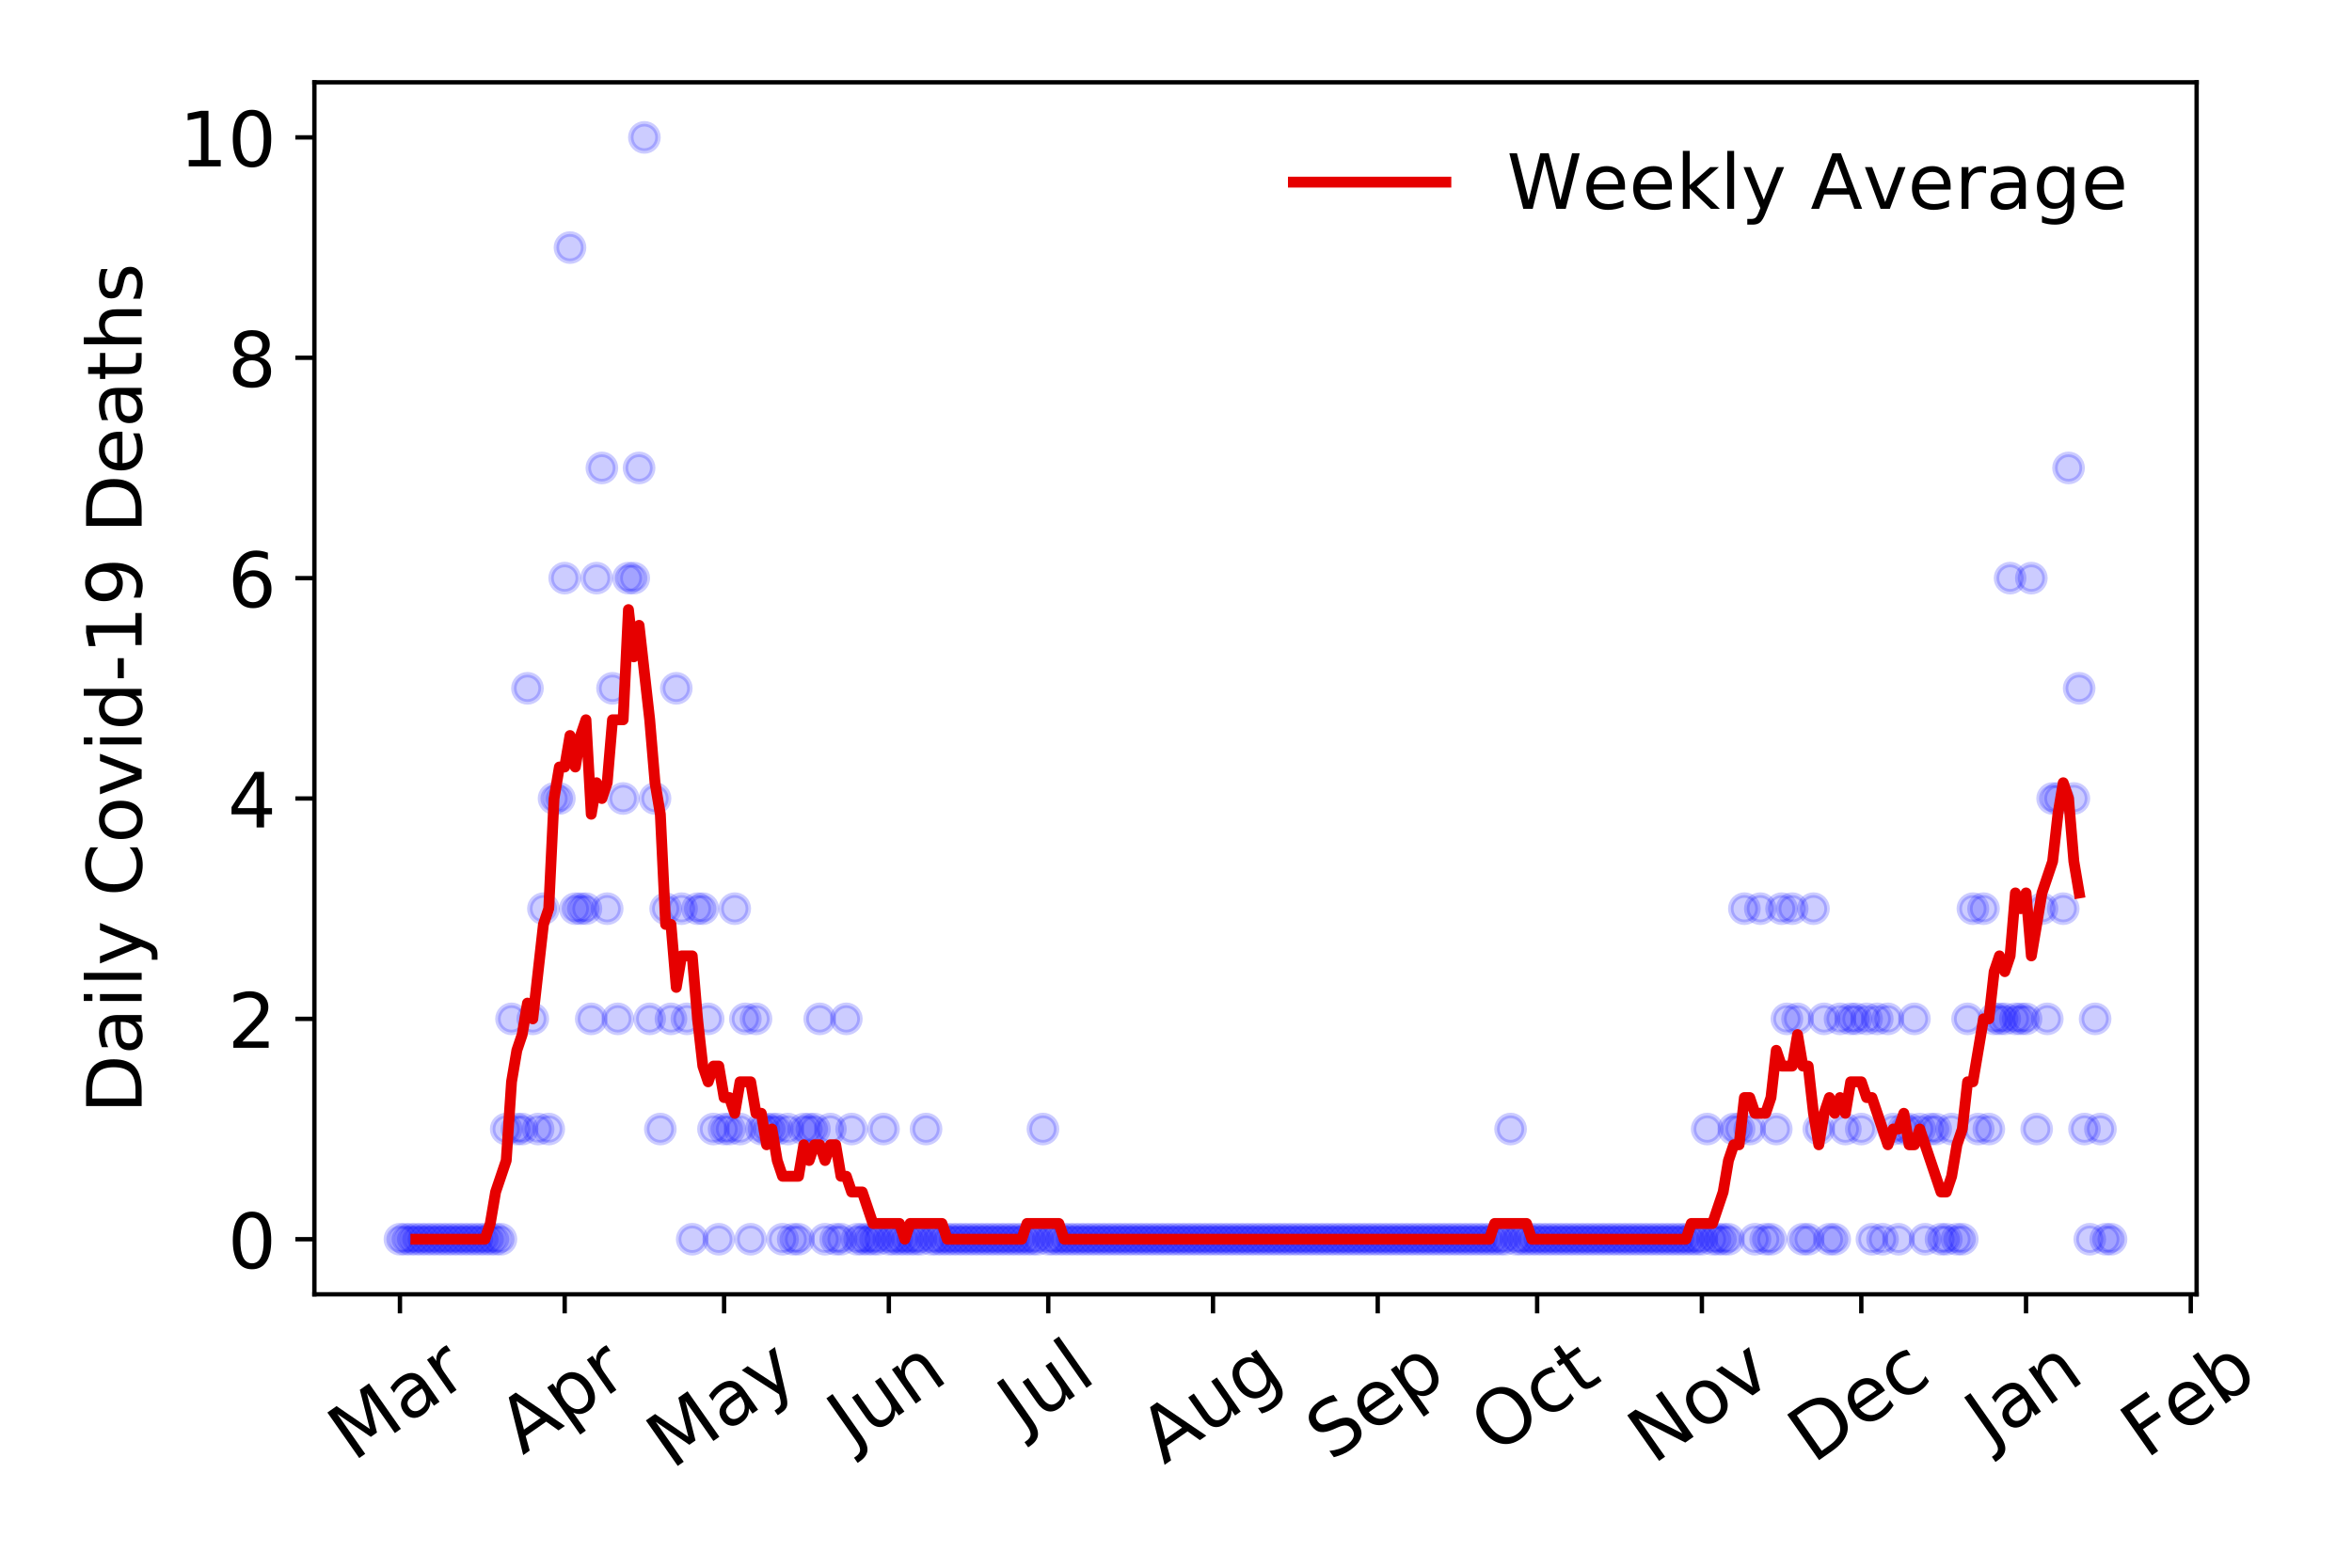 <?xml version="1.0" encoding="utf-8" standalone="no"?>
<!DOCTYPE svg PUBLIC "-//W3C//DTD SVG 1.1//EN"
  "http://www.w3.org/Graphics/SVG/1.1/DTD/svg11.dtd">
<!-- Created with matplotlib (https://matplotlib.org/) -->
<svg height="288pt" version="1.1" viewBox="0 0 432 288" width="432pt" xmlns="http://www.w3.org/2000/svg" xmlns:xlink="http://www.w3.org/1999/xlink">
 <defs>
  <style type="text/css">
*{stroke-linecap:butt;stroke-linejoin:round;}
  </style>
 </defs>
 <g id="figure_1">
  <g id="patch_1">
   <path d="M 0 288 
L 432 288 
L 432 0 
L 0 0 
z
" style="fill:#ffffff;"/>
  </g>
  <g id="axes_1">
   <g id="patch_2">
    <path d="M 57.745 237.778 
L 403.461 237.778 
L 403.461 15.12 
L 57.745 15.12 
z
" style="fill:#ffffff;"/>
   </g>
   <g id="matplotlib.axis_1">
    <g id="xtick_1">
     <g id="line2d_1">
      <defs>
       <path d="M 0 0 
L 0 3.5 
" id="m157dc5757b" style="stroke:#000000;stroke-width:0.8;"/>
      </defs>
      <g>
       <use style="stroke:#000000;stroke-width:0.8;" x="73.459" xlink:href="#m157dc5757b" y="237.778"/>
      </g>
     </g>
     <g id="text_1">
      <!-- Mar -->
      <defs>
       <path d="M 9.812 72.906 
L 24.516 72.906 
L 43.109 23.297 
L 61.812 72.906 
L 76.516 72.906 
L 76.516 0 
L 66.891 0 
L 66.891 64.016 
L 48.094 14.016 
L 38.188 14.016 
L 19.391 64.016 
L 19.391 0 
L 9.812 0 
z
" id="DejaVuSans-77"/>
       <path d="M 34.281 27.484 
Q 23.391 27.484 19.188 25 
Q 14.984 22.516 14.984 16.5 
Q 14.984 11.719 18.141 8.906 
Q 21.297 6.109 26.703 6.109 
Q 34.188 6.109 38.703 11.406 
Q 43.219 16.703 43.219 25.484 
L 43.219 27.484 
z
M 52.203 31.203 
L 52.203 0 
L 43.219 0 
L 43.219 8.297 
Q 40.141 3.328 35.547 0.953 
Q 30.953 -1.422 24.312 -1.422 
Q 15.922 -1.422 10.953 3.297 
Q 6 8.016 6 15.922 
Q 6 25.141 12.172 29.828 
Q 18.359 34.516 30.609 34.516 
L 43.219 34.516 
L 43.219 35.406 
Q 43.219 41.609 39.141 45 
Q 35.062 48.391 27.688 48.391 
Q 23 48.391 18.547 47.266 
Q 14.109 46.141 10.016 43.891 
L 10.016 52.203 
Q 14.938 54.109 19.578 55.047 
Q 24.219 56 28.609 56 
Q 40.484 56 46.344 49.844 
Q 52.203 43.703 52.203 31.203 
z
" id="DejaVuSans-97"/>
       <path d="M 41.109 46.297 
Q 39.594 47.172 37.812 47.578 
Q 36.031 48 33.891 48 
Q 26.266 48 22.188 43.047 
Q 18.109 38.094 18.109 28.812 
L 18.109 0 
L 9.078 0 
L 9.078 54.688 
L 18.109 54.688 
L 18.109 46.188 
Q 20.953 51.172 25.484 53.578 
Q 30.031 56 36.531 56 
Q 37.453 56 38.578 55.875 
Q 39.703 55.766 41.062 55.516 
z
" id="DejaVuSans-114"/>
      </defs>
      <g transform="translate(64.857 268.643)rotate(-35)scale(0.14 -0.14)">
       <use xlink:href="#DejaVuSans-77"/>
       <use x="86.279" xlink:href="#DejaVuSans-97"/>
       <use x="147.559" xlink:href="#DejaVuSans-114"/>
      </g>
     </g>
    </g>
    <g id="xtick_2">
     <g id="line2d_2">
      <g>
       <use style="stroke:#000000;stroke-width:0.8;" x="103.717" xlink:href="#m157dc5757b" y="237.778"/>
      </g>
     </g>
     <g id="text_2">
      <!-- Apr -->
      <defs>
       <path d="M 34.188 63.188 
L 20.797 26.906 
L 47.609 26.906 
z
M 28.609 72.906 
L 39.797 72.906 
L 67.578 0 
L 57.328 0 
L 50.688 18.703 
L 17.828 18.703 
L 11.188 0 
L 0.781 0 
z
" id="DejaVuSans-65"/>
       <path d="M 18.109 8.203 
L 18.109 -20.797 
L 9.078 -20.797 
L 9.078 54.688 
L 18.109 54.688 
L 18.109 46.391 
Q 20.953 51.266 25.266 53.625 
Q 29.594 56 35.594 56 
Q 45.562 56 51.781 48.094 
Q 58.016 40.188 58.016 27.297 
Q 58.016 14.406 51.781 6.484 
Q 45.562 -1.422 35.594 -1.422 
Q 29.594 -1.422 25.266 0.953 
Q 20.953 3.328 18.109 8.203 
z
M 48.688 27.297 
Q 48.688 37.203 44.609 42.844 
Q 40.531 48.484 33.406 48.484 
Q 26.266 48.484 22.188 42.844 
Q 18.109 37.203 18.109 27.297 
Q 18.109 17.391 22.188 11.75 
Q 26.266 6.109 33.406 6.109 
Q 40.531 6.109 44.609 11.75 
Q 48.688 17.391 48.688 27.297 
z
" id="DejaVuSans-112"/>
      </defs>
      <g transform="translate(96.013 267.384)rotate(-35)scale(0.14 -0.14)">
       <use xlink:href="#DejaVuSans-65"/>
       <use x="68.408" xlink:href="#DejaVuSans-112"/>
       <use x="131.885" xlink:href="#DejaVuSans-114"/>
      </g>
     </g>
    </g>
    <g id="xtick_3">
     <g id="line2d_3">
      <g>
       <use style="stroke:#000000;stroke-width:0.8;" x="132.998" xlink:href="#m157dc5757b" y="237.778"/>
      </g>
     </g>
     <g id="text_3">
      <!-- May -->
      <defs>
       <path d="M 32.172 -5.078 
Q 28.375 -14.844 24.75 -17.812 
Q 21.141 -20.797 15.094 -20.797 
L 7.906 -20.797 
L 7.906 -13.281 
L 13.188 -13.281 
Q 16.891 -13.281 18.938 -11.516 
Q 21 -9.766 23.484 -3.219 
L 25.094 0.875 
L 2.984 54.688 
L 12.5 54.688 
L 29.594 11.922 
L 46.688 54.688 
L 56.203 54.688 
z
" id="DejaVuSans-121"/>
      </defs>
      <g transform="translate(123.359 270.094)rotate(-35)scale(0.14 -0.14)">
       <use xlink:href="#DejaVuSans-77"/>
       <use x="86.279" xlink:href="#DejaVuSans-97"/>
       <use x="147.559" xlink:href="#DejaVuSans-121"/>
      </g>
     </g>
    </g>
    <g id="xtick_4">
     <g id="line2d_4">
      <g>
       <use style="stroke:#000000;stroke-width:0.8;" x="163.256" xlink:href="#m157dc5757b" y="237.778"/>
      </g>
     </g>
     <g id="text_4">
      <!-- Jun -->
      <defs>
       <path d="M 9.812 72.906 
L 19.672 72.906 
L 19.672 5.078 
Q 19.672 -8.109 14.672 -14.062 
Q 9.672 -20.016 -1.422 -20.016 
L -5.172 -20.016 
L -5.172 -11.719 
L -2.094 -11.719 
Q 4.438 -11.719 7.125 -8.047 
Q 9.812 -4.391 9.812 5.078 
z
" id="DejaVuSans-74"/>
       <path d="M 8.5 21.578 
L 8.5 54.688 
L 17.484 54.688 
L 17.484 21.922 
Q 17.484 14.156 20.5 10.266 
Q 23.531 6.391 29.594 6.391 
Q 36.859 6.391 41.078 11.031 
Q 45.312 15.672 45.312 23.688 
L 45.312 54.688 
L 54.297 54.688 
L 54.297 0 
L 45.312 0 
L 45.312 8.406 
Q 42.047 3.422 37.719 1 
Q 33.406 -1.422 27.688 -1.422 
Q 18.266 -1.422 13.375 4.438 
Q 8.5 10.297 8.5 21.578 
z
M 31.109 56 
z
" id="DejaVuSans-117"/>
       <path d="M 54.891 33.016 
L 54.891 0 
L 45.906 0 
L 45.906 32.719 
Q 45.906 40.484 42.875 44.328 
Q 39.844 48.188 33.797 48.188 
Q 26.516 48.188 22.312 43.547 
Q 18.109 38.922 18.109 30.906 
L 18.109 0 
L 9.078 0 
L 9.078 54.688 
L 18.109 54.688 
L 18.109 46.188 
Q 21.344 51.125 25.703 53.562 
Q 30.078 56 35.797 56 
Q 45.219 56 50.047 50.172 
Q 54.891 44.344 54.891 33.016 
z
" id="DejaVuSans-110"/>
      </defs>
      <g transform="translate(156.512 266.039)rotate(-35)scale(0.14 -0.14)">
       <use xlink:href="#DejaVuSans-74"/>
       <use x="29.492" xlink:href="#DejaVuSans-117"/>
       <use x="92.871" xlink:href="#DejaVuSans-110"/>
      </g>
     </g>
    </g>
    <g id="xtick_5">
     <g id="line2d_5">
      <g>
       <use style="stroke:#000000;stroke-width:0.8;" x="192.537" xlink:href="#m157dc5757b" y="237.778"/>
      </g>
     </g>
     <g id="text_5">
      <!-- Jul -->
      <defs>
       <path d="M 9.422 75.984 
L 18.406 75.984 
L 18.406 0 
L 9.422 0 
z
" id="DejaVuSans-108"/>
      </defs>
      <g transform="translate(187.834 263.181)rotate(-35)scale(0.14 -0.14)">
       <use xlink:href="#DejaVuSans-74"/>
       <use x="29.492" xlink:href="#DejaVuSans-117"/>
       <use x="92.871" xlink:href="#DejaVuSans-108"/>
      </g>
     </g>
    </g>
    <g id="xtick_6">
     <g id="line2d_6">
      <g>
       <use style="stroke:#000000;stroke-width:0.8;" x="222.794" xlink:href="#m157dc5757b" y="237.778"/>
      </g>
     </g>
     <g id="text_6">
      <!-- Aug -->
      <defs>
       <path d="M 45.406 27.984 
Q 45.406 37.75 41.375 43.109 
Q 37.359 48.484 30.078 48.484 
Q 22.859 48.484 18.828 43.109 
Q 14.797 37.75 14.797 27.984 
Q 14.797 18.266 18.828 12.891 
Q 22.859 7.516 30.078 7.516 
Q 37.359 7.516 41.375 12.891 
Q 45.406 18.266 45.406 27.984 
z
M 54.391 6.781 
Q 54.391 -7.172 48.188 -13.984 
Q 42 -20.797 29.203 -20.797 
Q 24.469 -20.797 20.266 -20.094 
Q 16.062 -19.391 12.109 -17.922 
L 12.109 -9.188 
Q 16.062 -11.328 19.922 -12.344 
Q 23.781 -13.375 27.781 -13.375 
Q 36.625 -13.375 41.016 -8.766 
Q 45.406 -4.156 45.406 5.172 
L 45.406 9.625 
Q 42.625 4.781 38.281 2.391 
Q 33.938 0 27.875 0 
Q 17.828 0 11.672 7.656 
Q 5.516 15.328 5.516 27.984 
Q 5.516 40.672 11.672 48.328 
Q 17.828 56 27.875 56 
Q 33.938 56 38.281 53.609 
Q 42.625 51.219 45.406 46.391 
L 45.406 54.688 
L 54.391 54.688 
z
" id="DejaVuSans-103"/>
      </defs>
      <g transform="translate(213.814 269.172)rotate(-35)scale(0.14 -0.14)">
       <use xlink:href="#DejaVuSans-65"/>
       <use x="68.408" xlink:href="#DejaVuSans-117"/>
       <use x="131.787" xlink:href="#DejaVuSans-103"/>
      </g>
     </g>
    </g>
    <g id="xtick_7">
     <g id="line2d_7">
      <g>
       <use style="stroke:#000000;stroke-width:0.8;" x="253.052" xlink:href="#m157dc5757b" y="237.778"/>
      </g>
     </g>
     <g id="text_7">
      <!-- Sep -->
      <defs>
       <path d="M 53.516 70.516 
L 53.516 60.891 
Q 47.906 63.578 42.922 64.891 
Q 37.938 66.219 33.297 66.219 
Q 25.25 66.219 20.875 63.094 
Q 16.5 59.969 16.5 54.203 
Q 16.5 49.359 19.406 46.891 
Q 22.312 44.438 30.422 42.922 
L 36.375 41.703 
Q 47.406 39.594 52.656 34.297 
Q 57.906 29 57.906 20.125 
Q 57.906 9.516 50.797 4.047 
Q 43.703 -1.422 29.984 -1.422 
Q 24.812 -1.422 18.969 -0.25 
Q 13.141 0.922 6.891 3.219 
L 6.891 13.375 
Q 12.891 10.016 18.656 8.297 
Q 24.422 6.594 29.984 6.594 
Q 38.422 6.594 43.016 9.906 
Q 47.609 13.234 47.609 19.391 
Q 47.609 24.75 44.312 27.781 
Q 41.016 30.812 33.5 32.328 
L 27.484 33.5 
Q 16.453 35.688 11.516 40.375 
Q 6.594 45.062 6.594 53.422 
Q 6.594 63.094 13.406 68.656 
Q 20.219 74.219 32.172 74.219 
Q 37.312 74.219 42.625 73.281 
Q 47.953 72.359 53.516 70.516 
z
" id="DejaVuSans-83"/>
       <path d="M 56.203 29.594 
L 56.203 25.203 
L 14.891 25.203 
Q 15.484 15.922 20.484 11.062 
Q 25.484 6.203 34.422 6.203 
Q 39.594 6.203 44.453 7.469 
Q 49.312 8.734 54.109 11.281 
L 54.109 2.781 
Q 49.266 0.734 44.188 -0.344 
Q 39.109 -1.422 33.891 -1.422 
Q 20.797 -1.422 13.156 6.188 
Q 5.516 13.812 5.516 26.812 
Q 5.516 40.234 12.766 48.109 
Q 20.016 56 32.328 56 
Q 43.359 56 49.781 48.891 
Q 56.203 41.797 56.203 29.594 
z
M 47.219 32.234 
Q 47.125 39.594 43.094 43.984 
Q 39.062 48.391 32.422 48.391 
Q 24.906 48.391 20.391 44.141 
Q 15.875 39.891 15.188 32.172 
z
" id="DejaVuSans-101"/>
      </defs>
      <g transform="translate(244.459 268.629)rotate(-35)scale(0.14 -0.14)">
       <use xlink:href="#DejaVuSans-83"/>
       <use x="63.477" xlink:href="#DejaVuSans-101"/>
       <use x="125" xlink:href="#DejaVuSans-112"/>
      </g>
     </g>
    </g>
    <g id="xtick_8">
     <g id="line2d_8">
      <g>
       <use style="stroke:#000000;stroke-width:0.8;" x="282.333" xlink:href="#m157dc5757b" y="237.778"/>
      </g>
     </g>
     <g id="text_8">
      <!-- Oct -->
      <defs>
       <path d="M 39.406 66.219 
Q 28.656 66.219 22.328 58.203 
Q 16.016 50.203 16.016 36.375 
Q 16.016 22.609 22.328 14.594 
Q 28.656 6.594 39.406 6.594 
Q 50.141 6.594 56.422 14.594 
Q 62.703 22.609 62.703 36.375 
Q 62.703 50.203 56.422 58.203 
Q 50.141 66.219 39.406 66.219 
z
M 39.406 74.219 
Q 54.734 74.219 63.906 63.938 
Q 73.094 53.656 73.094 36.375 
Q 73.094 19.141 63.906 8.859 
Q 54.734 -1.422 39.406 -1.422 
Q 24.031 -1.422 14.812 8.828 
Q 5.609 19.094 5.609 36.375 
Q 5.609 53.656 14.812 63.938 
Q 24.031 74.219 39.406 74.219 
z
" id="DejaVuSans-79"/>
       <path d="M 48.781 52.594 
L 48.781 44.188 
Q 44.969 46.297 41.141 47.344 
Q 37.312 48.391 33.406 48.391 
Q 24.656 48.391 19.812 42.844 
Q 14.984 37.312 14.984 27.297 
Q 14.984 17.281 19.812 11.734 
Q 24.656 6.203 33.406 6.203 
Q 37.312 6.203 41.141 7.25 
Q 44.969 8.297 48.781 10.406 
L 48.781 2.094 
Q 45.016 0.344 40.984 -0.531 
Q 36.969 -1.422 32.422 -1.422 
Q 20.062 -1.422 12.781 6.344 
Q 5.516 14.109 5.516 27.297 
Q 5.516 40.672 12.859 48.328 
Q 20.219 56 33.016 56 
Q 37.156 56 41.109 55.141 
Q 45.062 54.297 48.781 52.594 
z
" id="DejaVuSans-99"/>
       <path d="M 18.312 70.219 
L 18.312 54.688 
L 36.812 54.688 
L 36.812 47.703 
L 18.312 47.703 
L 18.312 18.016 
Q 18.312 11.328 20.141 9.422 
Q 21.969 7.516 27.594 7.516 
L 36.812 7.516 
L 36.812 0 
L 27.594 0 
Q 17.188 0 13.234 3.875 
Q 9.281 7.766 9.281 18.016 
L 9.281 47.703 
L 2.688 47.703 
L 2.688 54.688 
L 9.281 54.688 
L 9.281 70.219 
z
" id="DejaVuSans-116"/>
      </defs>
      <g transform="translate(274.634 267.377)rotate(-35)scale(0.14 -0.14)">
       <use xlink:href="#DejaVuSans-79"/>
       <use x="78.711" xlink:href="#DejaVuSans-99"/>
       <use x="133.691" xlink:href="#DejaVuSans-116"/>
      </g>
     </g>
    </g>
    <g id="xtick_9">
     <g id="line2d_9">
      <g>
       <use style="stroke:#000000;stroke-width:0.8;" x="312.591" xlink:href="#m157dc5757b" y="237.778"/>
      </g>
     </g>
     <g id="text_9">
      <!-- Nov -->
      <defs>
       <path d="M 9.812 72.906 
L 23.094 72.906 
L 55.422 11.922 
L 55.422 72.906 
L 64.984 72.906 
L 64.984 0 
L 51.703 0 
L 19.391 60.984 
L 19.391 0 
L 9.812 0 
z
" id="DejaVuSans-78"/>
       <path d="M 30.609 48.391 
Q 23.391 48.391 19.188 42.75 
Q 14.984 37.109 14.984 27.297 
Q 14.984 17.484 19.156 11.844 
Q 23.344 6.203 30.609 6.203 
Q 37.797 6.203 41.984 11.859 
Q 46.188 17.531 46.188 27.297 
Q 46.188 37.016 41.984 42.703 
Q 37.797 48.391 30.609 48.391 
z
M 30.609 56 
Q 42.328 56 49.016 48.375 
Q 55.719 40.766 55.719 27.297 
Q 55.719 13.875 49.016 6.219 
Q 42.328 -1.422 30.609 -1.422 
Q 18.844 -1.422 12.172 6.219 
Q 5.516 13.875 5.516 27.297 
Q 5.516 40.766 12.172 48.375 
Q 18.844 56 30.609 56 
z
" id="DejaVuSans-111"/>
       <path d="M 2.984 54.688 
L 12.5 54.688 
L 29.594 8.797 
L 46.688 54.688 
L 56.203 54.688 
L 35.688 0 
L 23.484 0 
z
" id="DejaVuSans-118"/>
      </defs>
      <g transform="translate(303.614 269.166)rotate(-35)scale(0.14 -0.14)">
       <use xlink:href="#DejaVuSans-78"/>
       <use x="74.805" xlink:href="#DejaVuSans-111"/>
       <use x="135.986" xlink:href="#DejaVuSans-118"/>
      </g>
     </g>
    </g>
    <g id="xtick_10">
     <g id="line2d_10">
      <g>
       <use style="stroke:#000000;stroke-width:0.8;" x="341.872" xlink:href="#m157dc5757b" y="237.778"/>
      </g>
     </g>
     <g id="text_10">
      <!-- Dec -->
      <defs>
       <path d="M 19.672 64.797 
L 19.672 8.109 
L 31.594 8.109 
Q 46.688 8.109 53.688 14.938 
Q 60.688 21.781 60.688 36.531 
Q 60.688 51.172 53.688 57.984 
Q 46.688 64.797 31.594 64.797 
z
M 9.812 72.906 
L 30.078 72.906 
Q 51.266 72.906 61.172 64.094 
Q 71.094 55.281 71.094 36.531 
Q 71.094 17.672 61.125 8.828 
Q 51.172 0 30.078 0 
L 9.812 0 
z
" id="DejaVuSans-68"/>
      </defs>
      <g transform="translate(332.992 269.032)rotate(-35)scale(0.14 -0.14)">
       <use xlink:href="#DejaVuSans-68"/>
       <use x="77.002" xlink:href="#DejaVuSans-101"/>
       <use x="138.525" xlink:href="#DejaVuSans-99"/>
      </g>
     </g>
    </g>
    <g id="xtick_11">
     <g id="line2d_11">
      <g>
       <use style="stroke:#000000;stroke-width:0.8;" x="372.129" xlink:href="#m157dc5757b" y="237.778"/>
      </g>
     </g>
     <g id="text_11">
      <!-- Jan -->
      <g transform="translate(365.506 265.871)rotate(-35)scale(0.14 -0.14)">
       <use xlink:href="#DejaVuSans-74"/>
       <use x="29.492" xlink:href="#DejaVuSans-97"/>
       <use x="90.771" xlink:href="#DejaVuSans-110"/>
      </g>
     </g>
    </g>
    <g id="xtick_12">
     <g id="line2d_12">
      <g>
       <use style="stroke:#000000;stroke-width:0.8;" x="402.387" xlink:href="#m157dc5757b" y="237.778"/>
      </g>
     </g>
     <g id="text_12">
      <!-- Feb -->
      <defs>
       <path d="M 9.812 72.906 
L 51.703 72.906 
L 51.703 64.594 
L 19.672 64.594 
L 19.672 43.109 
L 48.578 43.109 
L 48.578 34.812 
L 19.672 34.812 
L 19.672 0 
L 9.812 0 
z
" id="DejaVuSans-70"/>
       <path d="M 48.688 27.297 
Q 48.688 37.203 44.609 42.844 
Q 40.531 48.484 33.406 48.484 
Q 26.266 48.484 22.188 42.844 
Q 18.109 37.203 18.109 27.297 
Q 18.109 17.391 22.188 11.75 
Q 26.266 6.109 33.406 6.109 
Q 40.531 6.109 44.609 11.75 
Q 48.688 17.391 48.688 27.297 
z
M 18.109 46.391 
Q 20.953 51.266 25.266 53.625 
Q 29.594 56 35.594 56 
Q 45.562 56 51.781 48.094 
Q 58.016 40.188 58.016 27.297 
Q 58.016 14.406 51.781 6.484 
Q 45.562 -1.422 35.594 -1.422 
Q 29.594 -1.422 25.266 0.953 
Q 20.953 3.328 18.109 8.203 
L 18.109 0 
L 9.078 0 
L 9.078 75.984 
L 18.109 75.984 
z
" id="DejaVuSans-98"/>
      </defs>
      <g transform="translate(394.141 268.143)rotate(-35)scale(0.14 -0.14)">
       <use xlink:href="#DejaVuSans-70"/>
       <use x="57.441" xlink:href="#DejaVuSans-101"/>
       <use x="118.965" xlink:href="#DejaVuSans-98"/>
      </g>
     </g>
    </g>
   </g>
   <g id="matplotlib.axis_2">
    <g id="ytick_1">
     <g id="line2d_13">
      <defs>
       <path d="M 0 0 
L -3.5 0 
" id="m3bc3e25371" style="stroke:#000000;stroke-width:0.8;"/>
      </defs>
      <g>
       <use style="stroke:#000000;stroke-width:0.8;" x="57.745" xlink:href="#m3bc3e25371" y="227.657"/>
      </g>
     </g>
     <g id="text_13">
      <!-- 0 -->
      <defs>
       <path d="M 31.781 66.406 
Q 24.172 66.406 20.328 58.906 
Q 16.5 51.422 16.5 36.375 
Q 16.5 21.391 20.328 13.891 
Q 24.172 6.391 31.781 6.391 
Q 39.453 6.391 43.281 13.891 
Q 47.125 21.391 47.125 36.375 
Q 47.125 51.422 43.281 58.906 
Q 39.453 66.406 31.781 66.406 
z
M 31.781 74.219 
Q 44.047 74.219 50.516 64.516 
Q 56.984 54.828 56.984 36.375 
Q 56.984 17.969 50.516 8.266 
Q 44.047 -1.422 31.781 -1.422 
Q 19.531 -1.422 13.062 8.266 
Q 6.594 17.969 6.594 36.375 
Q 6.594 54.828 13.062 64.516 
Q 19.531 74.219 31.781 74.219 
z
" id="DejaVuSans-48"/>
      </defs>
      <g transform="translate(41.837 232.976)scale(0.14 -0.14)">
       <use xlink:href="#DejaVuSans-48"/>
      </g>
     </g>
    </g>
    <g id="ytick_2">
     <g id="line2d_14">
      <g>
       <use style="stroke:#000000;stroke-width:0.8;" x="57.745" xlink:href="#m3bc3e25371" y="187.174"/>
      </g>
     </g>
     <g id="text_14">
      <!-- 2 -->
      <defs>
       <path d="M 19.188 8.297 
L 53.609 8.297 
L 53.609 0 
L 7.328 0 
L 7.328 8.297 
Q 12.938 14.109 22.625 23.891 
Q 32.328 33.688 34.812 36.531 
Q 39.547 41.844 41.422 45.531 
Q 43.312 49.219 43.312 52.781 
Q 43.312 58.594 39.234 62.25 
Q 35.156 65.922 28.609 65.922 
Q 23.969 65.922 18.812 64.312 
Q 13.672 62.703 7.812 59.422 
L 7.812 69.391 
Q 13.766 71.781 18.938 73 
Q 24.125 74.219 28.422 74.219 
Q 39.75 74.219 46.484 68.547 
Q 53.219 62.891 53.219 53.422 
Q 53.219 48.922 51.531 44.891 
Q 49.859 40.875 45.406 35.406 
Q 44.188 33.984 37.641 27.219 
Q 31.109 20.453 19.188 8.297 
z
" id="DejaVuSans-50"/>
      </defs>
      <g transform="translate(41.837 192.493)scale(0.14 -0.14)">
       <use xlink:href="#DejaVuSans-50"/>
      </g>
     </g>
    </g>
    <g id="ytick_3">
     <g id="line2d_15">
      <g>
       <use style="stroke:#000000;stroke-width:0.8;" x="57.745" xlink:href="#m3bc3e25371" y="146.691"/>
      </g>
     </g>
     <g id="text_15">
      <!-- 4 -->
      <defs>
       <path d="M 37.797 64.312 
L 12.891 25.391 
L 37.797 25.391 
z
M 35.203 72.906 
L 47.609 72.906 
L 47.609 25.391 
L 58.016 25.391 
L 58.016 17.188 
L 47.609 17.188 
L 47.609 0 
L 37.797 0 
L 37.797 17.188 
L 4.891 17.188 
L 4.891 26.703 
z
" id="DejaVuSans-52"/>
      </defs>
      <g transform="translate(41.837 152.01)scale(0.14 -0.14)">
       <use xlink:href="#DejaVuSans-52"/>
      </g>
     </g>
    </g>
    <g id="ytick_4">
     <g id="line2d_16">
      <g>
       <use style="stroke:#000000;stroke-width:0.8;" x="57.745" xlink:href="#m3bc3e25371" y="106.207"/>
      </g>
     </g>
     <g id="text_16">
      <!-- 6 -->
      <defs>
       <path d="M 33.016 40.375 
Q 26.375 40.375 22.484 35.828 
Q 18.609 31.297 18.609 23.391 
Q 18.609 15.531 22.484 10.953 
Q 26.375 6.391 33.016 6.391 
Q 39.656 6.391 43.531 10.953 
Q 47.406 15.531 47.406 23.391 
Q 47.406 31.297 43.531 35.828 
Q 39.656 40.375 33.016 40.375 
z
M 52.594 71.297 
L 52.594 62.312 
Q 48.875 64.062 45.094 64.984 
Q 41.312 65.922 37.594 65.922 
Q 27.828 65.922 22.672 59.328 
Q 17.531 52.734 16.797 39.406 
Q 19.672 43.656 24.016 45.922 
Q 28.375 48.188 33.594 48.188 
Q 44.578 48.188 50.953 41.516 
Q 57.328 34.859 57.328 23.391 
Q 57.328 12.156 50.688 5.359 
Q 44.047 -1.422 33.016 -1.422 
Q 20.359 -1.422 13.672 8.266 
Q 6.984 17.969 6.984 36.375 
Q 6.984 53.656 15.188 63.938 
Q 23.391 74.219 37.203 74.219 
Q 40.922 74.219 44.703 73.484 
Q 48.484 72.75 52.594 71.297 
z
" id="DejaVuSans-54"/>
      </defs>
      <g transform="translate(41.837 111.526)scale(0.14 -0.14)">
       <use xlink:href="#DejaVuSans-54"/>
      </g>
     </g>
    </g>
    <g id="ytick_5">
     <g id="line2d_17">
      <g>
       <use style="stroke:#000000;stroke-width:0.8;" x="57.745" xlink:href="#m3bc3e25371" y="65.724"/>
      </g>
     </g>
     <g id="text_17">
      <!-- 8 -->
      <defs>
       <path d="M 31.781 34.625 
Q 24.75 34.625 20.719 30.859 
Q 16.703 27.094 16.703 20.516 
Q 16.703 13.922 20.719 10.156 
Q 24.75 6.391 31.781 6.391 
Q 38.812 6.391 42.859 10.172 
Q 46.922 13.969 46.922 20.516 
Q 46.922 27.094 42.891 30.859 
Q 38.875 34.625 31.781 34.625 
z
M 21.922 38.812 
Q 15.578 40.375 12.031 44.719 
Q 8.5 49.078 8.5 55.328 
Q 8.5 64.062 14.719 69.141 
Q 20.953 74.219 31.781 74.219 
Q 42.672 74.219 48.875 69.141 
Q 55.078 64.062 55.078 55.328 
Q 55.078 49.078 51.531 44.719 
Q 48 40.375 41.703 38.812 
Q 48.828 37.156 52.797 32.312 
Q 56.781 27.484 56.781 20.516 
Q 56.781 9.906 50.312 4.234 
Q 43.844 -1.422 31.781 -1.422 
Q 19.734 -1.422 13.25 4.234 
Q 6.781 9.906 6.781 20.516 
Q 6.781 27.484 10.781 32.312 
Q 14.797 37.156 21.922 38.812 
z
M 18.312 54.391 
Q 18.312 48.734 21.844 45.562 
Q 25.391 42.391 31.781 42.391 
Q 38.141 42.391 41.719 45.562 
Q 45.312 48.734 45.312 54.391 
Q 45.312 60.062 41.719 63.234 
Q 38.141 66.406 31.781 66.406 
Q 25.391 66.406 21.844 63.234 
Q 18.312 60.062 18.312 54.391 
z
" id="DejaVuSans-56"/>
      </defs>
      <g transform="translate(41.837 71.043)scale(0.14 -0.14)">
       <use xlink:href="#DejaVuSans-56"/>
      </g>
     </g>
    </g>
    <g id="ytick_6">
     <g id="line2d_18">
      <g>
       <use style="stroke:#000000;stroke-width:0.8;" x="57.745" xlink:href="#m3bc3e25371" y="25.241"/>
      </g>
     </g>
     <g id="text_18">
      <!-- 10 -->
      <defs>
       <path d="M 12.406 8.297 
L 28.516 8.297 
L 28.516 63.922 
L 10.984 60.406 
L 10.984 69.391 
L 28.422 72.906 
L 38.281 72.906 
L 38.281 8.297 
L 54.391 8.297 
L 54.391 0 
L 12.406 0 
z
" id="DejaVuSans-49"/>
      </defs>
      <g transform="translate(32.93 30.56)scale(0.14 -0.14)">
       <use xlink:href="#DejaVuSans-49"/>
       <use x="63.623" xlink:href="#DejaVuSans-48"/>
      </g>
     </g>
    </g>
    <g id="text_19">
     <!-- Daily Covid-19 Deaths -->
     <defs>
      <path d="M 9.422 54.688 
L 18.406 54.688 
L 18.406 0 
L 9.422 0 
z
M 9.422 75.984 
L 18.406 75.984 
L 18.406 64.594 
L 9.422 64.594 
z
" id="DejaVuSans-105"/>
      <path id="DejaVuSans-32"/>
      <path d="M 64.406 67.281 
L 64.406 56.891 
Q 59.422 61.531 53.781 63.812 
Q 48.141 66.109 41.797 66.109 
Q 29.297 66.109 22.656 58.469 
Q 16.016 50.828 16.016 36.375 
Q 16.016 21.969 22.656 14.328 
Q 29.297 6.688 41.797 6.688 
Q 48.141 6.688 53.781 8.984 
Q 59.422 11.281 64.406 15.922 
L 64.406 5.609 
Q 59.234 2.094 53.438 0.328 
Q 47.656 -1.422 41.219 -1.422 
Q 24.656 -1.422 15.125 8.703 
Q 5.609 18.844 5.609 36.375 
Q 5.609 53.953 15.125 64.078 
Q 24.656 74.219 41.219 74.219 
Q 47.75 74.219 53.531 72.484 
Q 59.328 70.75 64.406 67.281 
z
" id="DejaVuSans-67"/>
      <path d="M 45.406 46.391 
L 45.406 75.984 
L 54.391 75.984 
L 54.391 0 
L 45.406 0 
L 45.406 8.203 
Q 42.578 3.328 38.25 0.953 
Q 33.938 -1.422 27.875 -1.422 
Q 17.969 -1.422 11.734 6.484 
Q 5.516 14.406 5.516 27.297 
Q 5.516 40.188 11.734 48.094 
Q 17.969 56 27.875 56 
Q 33.938 56 38.25 53.625 
Q 42.578 51.266 45.406 46.391 
z
M 14.797 27.297 
Q 14.797 17.391 18.875 11.75 
Q 22.953 6.109 30.078 6.109 
Q 37.203 6.109 41.297 11.75 
Q 45.406 17.391 45.406 27.297 
Q 45.406 37.203 41.297 42.844 
Q 37.203 48.484 30.078 48.484 
Q 22.953 48.484 18.875 42.844 
Q 14.797 37.203 14.797 27.297 
z
" id="DejaVuSans-100"/>
      <path d="M 4.891 31.391 
L 31.203 31.391 
L 31.203 23.391 
L 4.891 23.391 
z
" id="DejaVuSans-45"/>
      <path d="M 10.984 1.516 
L 10.984 10.5 
Q 14.703 8.734 18.5 7.812 
Q 22.312 6.891 25.984 6.891 
Q 35.75 6.891 40.891 13.453 
Q 46.047 20.016 46.781 33.406 
Q 43.953 29.203 39.594 26.953 
Q 35.25 24.703 29.984 24.703 
Q 19.047 24.703 12.672 31.312 
Q 6.297 37.938 6.297 49.422 
Q 6.297 60.641 12.938 67.422 
Q 19.578 74.219 30.609 74.219 
Q 43.266 74.219 49.922 64.516 
Q 56.594 54.828 56.594 36.375 
Q 56.594 19.141 48.406 8.859 
Q 40.234 -1.422 26.422 -1.422 
Q 22.703 -1.422 18.891 -0.688 
Q 15.094 0.047 10.984 1.516 
z
M 30.609 32.422 
Q 37.25 32.422 41.125 36.953 
Q 45.016 41.5 45.016 49.422 
Q 45.016 57.281 41.125 61.844 
Q 37.25 66.406 30.609 66.406 
Q 23.969 66.406 20.094 61.844 
Q 16.219 57.281 16.219 49.422 
Q 16.219 41.5 20.094 36.953 
Q 23.969 32.422 30.609 32.422 
z
" id="DejaVuSans-57"/>
      <path d="M 54.891 33.016 
L 54.891 0 
L 45.906 0 
L 45.906 32.719 
Q 45.906 40.484 42.875 44.328 
Q 39.844 48.188 33.797 48.188 
Q 26.516 48.188 22.312 43.547 
Q 18.109 38.922 18.109 30.906 
L 18.109 0 
L 9.078 0 
L 9.078 75.984 
L 18.109 75.984 
L 18.109 46.188 
Q 21.344 51.125 25.703 53.562 
Q 30.078 56 35.797 56 
Q 45.219 56 50.047 50.172 
Q 54.891 44.344 54.891 33.016 
z
" id="DejaVuSans-104"/>
      <path d="M 44.281 53.078 
L 44.281 44.578 
Q 40.484 46.531 36.375 47.5 
Q 32.281 48.484 27.875 48.484 
Q 21.188 48.484 17.844 46.438 
Q 14.5 44.391 14.5 40.281 
Q 14.5 37.156 16.891 35.375 
Q 19.281 33.594 26.516 31.984 
L 29.594 31.297 
Q 39.156 29.25 43.188 25.516 
Q 47.219 21.781 47.219 15.094 
Q 47.219 7.469 41.188 3.016 
Q 35.156 -1.422 24.609 -1.422 
Q 20.219 -1.422 15.453 -0.562 
Q 10.688 0.297 5.422 2 
L 5.422 11.281 
Q 10.406 8.688 15.234 7.391 
Q 20.062 6.109 24.812 6.109 
Q 31.156 6.109 34.562 8.281 
Q 37.984 10.453 37.984 14.406 
Q 37.984 18.062 35.516 20.016 
Q 33.062 21.969 24.703 23.781 
L 21.578 24.516 
Q 13.234 26.266 9.516 29.906 
Q 5.812 33.547 5.812 39.891 
Q 5.812 47.609 11.281 51.797 
Q 16.75 56 26.812 56 
Q 31.781 56 36.172 55.266 
Q 40.578 54.547 44.281 53.078 
z
" id="DejaVuSans-115"/>
     </defs>
     <g transform="translate(26.018 204.56)rotate(-90)scale(0.14 -0.14)">
      <use xlink:href="#DejaVuSans-68"/>
      <use x="77.002" xlink:href="#DejaVuSans-97"/>
      <use x="138.281" xlink:href="#DejaVuSans-105"/>
      <use x="166.064" xlink:href="#DejaVuSans-108"/>
      <use x="193.848" xlink:href="#DejaVuSans-121"/>
      <use x="253.027" xlink:href="#DejaVuSans-32"/>
      <use x="284.814" xlink:href="#DejaVuSans-67"/>
      <use x="354.639" xlink:href="#DejaVuSans-111"/>
      <use x="415.82" xlink:href="#DejaVuSans-118"/>
      <use x="475" xlink:href="#DejaVuSans-105"/>
      <use x="502.783" xlink:href="#DejaVuSans-100"/>
      <use x="566.26" xlink:href="#DejaVuSans-45"/>
      <use x="602.344" xlink:href="#DejaVuSans-49"/>
      <use x="665.967" xlink:href="#DejaVuSans-57"/>
      <use x="729.59" xlink:href="#DejaVuSans-32"/>
      <use x="761.377" xlink:href="#DejaVuSans-68"/>
      <use x="838.379" xlink:href="#DejaVuSans-101"/>
      <use x="899.902" xlink:href="#DejaVuSans-97"/>
      <use x="961.182" xlink:href="#DejaVuSans-116"/>
      <use x="1000.391" xlink:href="#DejaVuSans-104"/>
      <use x="1063.77" xlink:href="#DejaVuSans-115"/>
     </g>
    </g>
   </g>
   <g id="line2d_19">
    <defs>
     <path d="M 0 2.5 
C 0.663 2.5 1.299 2.237 1.768 1.768 
C 2.237 1.299 2.5 0.663 2.5 0 
C 2.5 -0.663 2.237 -1.299 1.768 -1.768 
C 1.299 -2.237 0.663 -2.5 0 -2.5 
C -0.663 -2.5 -1.299 -2.237 -1.768 -1.768 
C -2.237 -1.299 -2.5 -0.663 -2.5 0 
C -2.5 0.663 -2.237 1.299 -1.768 1.768 
C -1.299 2.237 -0.663 2.5 0 2.5 
z
" id="me948fc98c6" style="stroke:#0000ff;stroke-opacity:0.2;"/>
    </defs>
    <g clip-path="url(#pf025bafceb)">
     <use style="fill:#0000ff;fill-opacity:0.2;stroke:#0000ff;stroke-opacity:0.2;" x="73.459" xlink:href="#me948fc98c6" y="227.657"/>
     <use style="fill:#0000ff;fill-opacity:0.2;stroke:#0000ff;stroke-opacity:0.2;" x="74.435" xlink:href="#me948fc98c6" y="227.657"/>
     <use style="fill:#0000ff;fill-opacity:0.2;stroke:#0000ff;stroke-opacity:0.2;" x="75.411" xlink:href="#me948fc98c6" y="227.657"/>
     <use style="fill:#0000ff;fill-opacity:0.2;stroke:#0000ff;stroke-opacity:0.2;" x="76.387" xlink:href="#me948fc98c6" y="227.657"/>
     <use style="fill:#0000ff;fill-opacity:0.2;stroke:#0000ff;stroke-opacity:0.2;" x="77.364" xlink:href="#me948fc98c6" y="227.657"/>
     <use style="fill:#0000ff;fill-opacity:0.2;stroke:#0000ff;stroke-opacity:0.2;" x="78.34" xlink:href="#me948fc98c6" y="227.657"/>
     <use style="fill:#0000ff;fill-opacity:0.2;stroke:#0000ff;stroke-opacity:0.2;" x="79.316" xlink:href="#me948fc98c6" y="227.657"/>
     <use style="fill:#0000ff;fill-opacity:0.2;stroke:#0000ff;stroke-opacity:0.2;" x="80.292" xlink:href="#me948fc98c6" y="227.657"/>
     <use style="fill:#0000ff;fill-opacity:0.2;stroke:#0000ff;stroke-opacity:0.2;" x="81.268" xlink:href="#me948fc98c6" y="227.657"/>
     <use style="fill:#0000ff;fill-opacity:0.2;stroke:#0000ff;stroke-opacity:0.2;" x="82.244" xlink:href="#me948fc98c6" y="227.657"/>
     <use style="fill:#0000ff;fill-opacity:0.2;stroke:#0000ff;stroke-opacity:0.2;" x="83.22" xlink:href="#me948fc98c6" y="227.657"/>
     <use style="fill:#0000ff;fill-opacity:0.2;stroke:#0000ff;stroke-opacity:0.2;" x="84.196" xlink:href="#me948fc98c6" y="227.657"/>
     <use style="fill:#0000ff;fill-opacity:0.2;stroke:#0000ff;stroke-opacity:0.2;" x="85.172" xlink:href="#me948fc98c6" y="227.657"/>
     <use style="fill:#0000ff;fill-opacity:0.2;stroke:#0000ff;stroke-opacity:0.2;" x="86.148" xlink:href="#me948fc98c6" y="227.657"/>
     <use style="fill:#0000ff;fill-opacity:0.2;stroke:#0000ff;stroke-opacity:0.2;" x="87.124" xlink:href="#me948fc98c6" y="227.657"/>
     <use style="fill:#0000ff;fill-opacity:0.2;stroke:#0000ff;stroke-opacity:0.2;" x="88.1" xlink:href="#me948fc98c6" y="227.657"/>
     <use style="fill:#0000ff;fill-opacity:0.2;stroke:#0000ff;stroke-opacity:0.2;" x="89.076" xlink:href="#me948fc98c6" y="227.657"/>
     <use style="fill:#0000ff;fill-opacity:0.2;stroke:#0000ff;stroke-opacity:0.2;" x="90.052" xlink:href="#me948fc98c6" y="227.657"/>
     <use style="fill:#0000ff;fill-opacity:0.2;stroke:#0000ff;stroke-opacity:0.2;" x="91.028" xlink:href="#me948fc98c6" y="227.657"/>
     <use style="fill:#0000ff;fill-opacity:0.2;stroke:#0000ff;stroke-opacity:0.2;" x="92.004" xlink:href="#me948fc98c6" y="227.657"/>
     <use style="fill:#0000ff;fill-opacity:0.2;stroke:#0000ff;stroke-opacity:0.2;" x="92.98" xlink:href="#me948fc98c6" y="207.416"/>
     <use style="fill:#0000ff;fill-opacity:0.2;stroke:#0000ff;stroke-opacity:0.2;" x="93.956" xlink:href="#me948fc98c6" y="187.174"/>
     <use style="fill:#0000ff;fill-opacity:0.2;stroke:#0000ff;stroke-opacity:0.2;" x="94.932" xlink:href="#me948fc98c6" y="207.416"/>
     <use style="fill:#0000ff;fill-opacity:0.2;stroke:#0000ff;stroke-opacity:0.2;" x="95.908" xlink:href="#me948fc98c6" y="207.416"/>
     <use style="fill:#0000ff;fill-opacity:0.2;stroke:#0000ff;stroke-opacity:0.2;" x="96.884" xlink:href="#me948fc98c6" y="126.449"/>
     <use style="fill:#0000ff;fill-opacity:0.2;stroke:#0000ff;stroke-opacity:0.2;" x="97.86" xlink:href="#me948fc98c6" y="187.174"/>
     <use style="fill:#0000ff;fill-opacity:0.2;stroke:#0000ff;stroke-opacity:0.2;" x="98.837" xlink:href="#me948fc98c6" y="207.416"/>
     <use style="fill:#0000ff;fill-opacity:0.2;stroke:#0000ff;stroke-opacity:0.2;" x="99.813" xlink:href="#me948fc98c6" y="166.932"/>
     <use style="fill:#0000ff;fill-opacity:0.2;stroke:#0000ff;stroke-opacity:0.2;" x="100.789" xlink:href="#me948fc98c6" y="207.416"/>
     <use style="fill:#0000ff;fill-opacity:0.2;stroke:#0000ff;stroke-opacity:0.2;" x="101.765" xlink:href="#me948fc98c6" y="146.691"/>
     <use style="fill:#0000ff;fill-opacity:0.2;stroke:#0000ff;stroke-opacity:0.2;" x="102.741" xlink:href="#me948fc98c6" y="146.691"/>
     <use style="fill:#0000ff;fill-opacity:0.2;stroke:#0000ff;stroke-opacity:0.2;" x="103.717" xlink:href="#me948fc98c6" y="106.207"/>
     <use style="fill:#0000ff;fill-opacity:0.2;stroke:#0000ff;stroke-opacity:0.2;" x="104.693" xlink:href="#me948fc98c6" y="45.482"/>
     <use style="fill:#0000ff;fill-opacity:0.2;stroke:#0000ff;stroke-opacity:0.2;" x="105.669" xlink:href="#me948fc98c6" y="166.932"/>
     <use style="fill:#0000ff;fill-opacity:0.2;stroke:#0000ff;stroke-opacity:0.2;" x="106.645" xlink:href="#me948fc98c6" y="166.932"/>
     <use style="fill:#0000ff;fill-opacity:0.2;stroke:#0000ff;stroke-opacity:0.2;" x="107.621" xlink:href="#me948fc98c6" y="166.932"/>
     <use style="fill:#0000ff;fill-opacity:0.2;stroke:#0000ff;stroke-opacity:0.2;" x="108.597" xlink:href="#me948fc98c6" y="187.174"/>
     <use style="fill:#0000ff;fill-opacity:0.2;stroke:#0000ff;stroke-opacity:0.2;" x="109.573" xlink:href="#me948fc98c6" y="106.207"/>
     <use style="fill:#0000ff;fill-opacity:0.2;stroke:#0000ff;stroke-opacity:0.2;" x="110.549" xlink:href="#me948fc98c6" y="85.966"/>
     <use style="fill:#0000ff;fill-opacity:0.2;stroke:#0000ff;stroke-opacity:0.2;" x="111.525" xlink:href="#me948fc98c6" y="166.932"/>
     <use style="fill:#0000ff;fill-opacity:0.2;stroke:#0000ff;stroke-opacity:0.2;" x="112.501" xlink:href="#me948fc98c6" y="126.449"/>
     <use style="fill:#0000ff;fill-opacity:0.2;stroke:#0000ff;stroke-opacity:0.2;" x="113.477" xlink:href="#me948fc98c6" y="187.174"/>
     <use style="fill:#0000ff;fill-opacity:0.2;stroke:#0000ff;stroke-opacity:0.2;" x="114.453" xlink:href="#me948fc98c6" y="146.691"/>
     <use style="fill:#0000ff;fill-opacity:0.2;stroke:#0000ff;stroke-opacity:0.2;" x="115.429" xlink:href="#me948fc98c6" y="106.207"/>
     <use style="fill:#0000ff;fill-opacity:0.2;stroke:#0000ff;stroke-opacity:0.2;" x="116.405" xlink:href="#me948fc98c6" y="106.207"/>
     <use style="fill:#0000ff;fill-opacity:0.2;stroke:#0000ff;stroke-opacity:0.2;" x="117.381" xlink:href="#me948fc98c6" y="85.966"/>
     <use style="fill:#0000ff;fill-opacity:0.2;stroke:#0000ff;stroke-opacity:0.2;" x="118.357" xlink:href="#me948fc98c6" y="25.241"/>
     <use style="fill:#0000ff;fill-opacity:0.2;stroke:#0000ff;stroke-opacity:0.2;" x="119.334" xlink:href="#me948fc98c6" y="187.174"/>
     <use style="fill:#0000ff;fill-opacity:0.2;stroke:#0000ff;stroke-opacity:0.2;" x="120.31" xlink:href="#me948fc98c6" y="146.691"/>
     <use style="fill:#0000ff;fill-opacity:0.2;stroke:#0000ff;stroke-opacity:0.2;" x="121.286" xlink:href="#me948fc98c6" y="207.416"/>
     <use style="fill:#0000ff;fill-opacity:0.2;stroke:#0000ff;stroke-opacity:0.2;" x="122.262" xlink:href="#me948fc98c6" y="166.932"/>
     <use style="fill:#0000ff;fill-opacity:0.2;stroke:#0000ff;stroke-opacity:0.2;" x="123.238" xlink:href="#me948fc98c6" y="187.174"/>
     <use style="fill:#0000ff;fill-opacity:0.2;stroke:#0000ff;stroke-opacity:0.2;" x="124.214" xlink:href="#me948fc98c6" y="126.449"/>
     <use style="fill:#0000ff;fill-opacity:0.2;stroke:#0000ff;stroke-opacity:0.2;" x="125.19" xlink:href="#me948fc98c6" y="166.932"/>
     <use style="fill:#0000ff;fill-opacity:0.2;stroke:#0000ff;stroke-opacity:0.2;" x="126.166" xlink:href="#me948fc98c6" y="187.174"/>
     <use style="fill:#0000ff;fill-opacity:0.2;stroke:#0000ff;stroke-opacity:0.2;" x="127.142" xlink:href="#me948fc98c6" y="227.657"/>
     <use style="fill:#0000ff;fill-opacity:0.2;stroke:#0000ff;stroke-opacity:0.2;" x="128.118" xlink:href="#me948fc98c6" y="166.932"/>
     <use style="fill:#0000ff;fill-opacity:0.2;stroke:#0000ff;stroke-opacity:0.2;" x="129.094" xlink:href="#me948fc98c6" y="166.932"/>
     <use style="fill:#0000ff;fill-opacity:0.2;stroke:#0000ff;stroke-opacity:0.2;" x="130.07" xlink:href="#me948fc98c6" y="187.174"/>
     <use style="fill:#0000ff;fill-opacity:0.2;stroke:#0000ff;stroke-opacity:0.2;" x="131.046" xlink:href="#me948fc98c6" y="207.416"/>
     <use style="fill:#0000ff;fill-opacity:0.2;stroke:#0000ff;stroke-opacity:0.2;" x="132.022" xlink:href="#me948fc98c6" y="227.657"/>
     <use style="fill:#0000ff;fill-opacity:0.2;stroke:#0000ff;stroke-opacity:0.2;" x="132.998" xlink:href="#me948fc98c6" y="207.416"/>
     <use style="fill:#0000ff;fill-opacity:0.2;stroke:#0000ff;stroke-opacity:0.2;" x="133.974" xlink:href="#me948fc98c6" y="207.416"/>
     <use style="fill:#0000ff;fill-opacity:0.2;stroke:#0000ff;stroke-opacity:0.2;" x="134.95" xlink:href="#me948fc98c6" y="166.932"/>
     <use style="fill:#0000ff;fill-opacity:0.2;stroke:#0000ff;stroke-opacity:0.2;" x="135.926" xlink:href="#me948fc98c6" y="207.416"/>
     <use style="fill:#0000ff;fill-opacity:0.2;stroke:#0000ff;stroke-opacity:0.2;" x="136.902" xlink:href="#me948fc98c6" y="187.174"/>
     <use style="fill:#0000ff;fill-opacity:0.2;stroke:#0000ff;stroke-opacity:0.2;" x="137.878" xlink:href="#me948fc98c6" y="227.657"/>
     <use style="fill:#0000ff;fill-opacity:0.2;stroke:#0000ff;stroke-opacity:0.2;" x="138.854" xlink:href="#me948fc98c6" y="187.174"/>
     <use style="fill:#0000ff;fill-opacity:0.2;stroke:#0000ff;stroke-opacity:0.2;" x="139.83" xlink:href="#me948fc98c6" y="207.416"/>
     <use style="fill:#0000ff;fill-opacity:0.2;stroke:#0000ff;stroke-opacity:0.2;" x="140.807" xlink:href="#me948fc98c6" y="207.416"/>
     <use style="fill:#0000ff;fill-opacity:0.2;stroke:#0000ff;stroke-opacity:0.2;" x="141.783" xlink:href="#me948fc98c6" y="207.416"/>
     <use style="fill:#0000ff;fill-opacity:0.2;stroke:#0000ff;stroke-opacity:0.2;" x="142.759" xlink:href="#me948fc98c6" y="207.416"/>
     <use style="fill:#0000ff;fill-opacity:0.2;stroke:#0000ff;stroke-opacity:0.2;" x="143.735" xlink:href="#me948fc98c6" y="227.657"/>
     <use style="fill:#0000ff;fill-opacity:0.2;stroke:#0000ff;stroke-opacity:0.2;" x="144.711" xlink:href="#me948fc98c6" y="207.416"/>
     <use style="fill:#0000ff;fill-opacity:0.2;stroke:#0000ff;stroke-opacity:0.2;" x="145.687" xlink:href="#me948fc98c6" y="227.657"/>
     <use style="fill:#0000ff;fill-opacity:0.2;stroke:#0000ff;stroke-opacity:0.2;" x="146.663" xlink:href="#me948fc98c6" y="227.657"/>
     <use style="fill:#0000ff;fill-opacity:0.2;stroke:#0000ff;stroke-opacity:0.2;" x="147.639" xlink:href="#me948fc98c6" y="207.416"/>
     <use style="fill:#0000ff;fill-opacity:0.2;stroke:#0000ff;stroke-opacity:0.2;" x="148.615" xlink:href="#me948fc98c6" y="207.416"/>
     <use style="fill:#0000ff;fill-opacity:0.2;stroke:#0000ff;stroke-opacity:0.2;" x="149.591" xlink:href="#me948fc98c6" y="207.416"/>
     <use style="fill:#0000ff;fill-opacity:0.2;stroke:#0000ff;stroke-opacity:0.2;" x="150.567" xlink:href="#me948fc98c6" y="187.174"/>
     <use style="fill:#0000ff;fill-opacity:0.2;stroke:#0000ff;stroke-opacity:0.2;" x="151.543" xlink:href="#me948fc98c6" y="227.657"/>
     <use style="fill:#0000ff;fill-opacity:0.2;stroke:#0000ff;stroke-opacity:0.2;" x="152.519" xlink:href="#me948fc98c6" y="207.416"/>
     <use style="fill:#0000ff;fill-opacity:0.2;stroke:#0000ff;stroke-opacity:0.2;" x="153.495" xlink:href="#me948fc98c6" y="227.657"/>
     <use style="fill:#0000ff;fill-opacity:0.2;stroke:#0000ff;stroke-opacity:0.2;" x="154.471" xlink:href="#me948fc98c6" y="227.657"/>
     <use style="fill:#0000ff;fill-opacity:0.2;stroke:#0000ff;stroke-opacity:0.2;" x="155.447" xlink:href="#me948fc98c6" y="187.174"/>
     <use style="fill:#0000ff;fill-opacity:0.2;stroke:#0000ff;stroke-opacity:0.2;" x="156.423" xlink:href="#me948fc98c6" y="207.416"/>
     <use style="fill:#0000ff;fill-opacity:0.2;stroke:#0000ff;stroke-opacity:0.2;" x="157.399" xlink:href="#me948fc98c6" y="227.657"/>
     <use style="fill:#0000ff;fill-opacity:0.2;stroke:#0000ff;stroke-opacity:0.2;" x="158.375" xlink:href="#me948fc98c6" y="227.657"/>
     <use style="fill:#0000ff;fill-opacity:0.2;stroke:#0000ff;stroke-opacity:0.2;" x="159.351" xlink:href="#me948fc98c6" y="227.657"/>
     <use style="fill:#0000ff;fill-opacity:0.2;stroke:#0000ff;stroke-opacity:0.2;" x="160.327" xlink:href="#me948fc98c6" y="227.657"/>
     <use style="fill:#0000ff;fill-opacity:0.2;stroke:#0000ff;stroke-opacity:0.2;" x="161.303" xlink:href="#me948fc98c6" y="227.657"/>
     <use style="fill:#0000ff;fill-opacity:0.2;stroke:#0000ff;stroke-opacity:0.2;" x="162.28" xlink:href="#me948fc98c6" y="207.416"/>
     <use style="fill:#0000ff;fill-opacity:0.2;stroke:#0000ff;stroke-opacity:0.2;" x="163.256" xlink:href="#me948fc98c6" y="227.657"/>
     <use style="fill:#0000ff;fill-opacity:0.2;stroke:#0000ff;stroke-opacity:0.2;" x="164.232" xlink:href="#me948fc98c6" y="227.657"/>
     <use style="fill:#0000ff;fill-opacity:0.2;stroke:#0000ff;stroke-opacity:0.2;" x="165.208" xlink:href="#me948fc98c6" y="227.657"/>
     <use style="fill:#0000ff;fill-opacity:0.2;stroke:#0000ff;stroke-opacity:0.2;" x="166.184" xlink:href="#me948fc98c6" y="227.657"/>
     <use style="fill:#0000ff;fill-opacity:0.2;stroke:#0000ff;stroke-opacity:0.2;" x="167.16" xlink:href="#me948fc98c6" y="227.657"/>
     <use style="fill:#0000ff;fill-opacity:0.2;stroke:#0000ff;stroke-opacity:0.2;" x="168.136" xlink:href="#me948fc98c6" y="227.657"/>
     <use style="fill:#0000ff;fill-opacity:0.2;stroke:#0000ff;stroke-opacity:0.2;" x="169.112" xlink:href="#me948fc98c6" y="227.657"/>
     <use style="fill:#0000ff;fill-opacity:0.2;stroke:#0000ff;stroke-opacity:0.2;" x="170.088" xlink:href="#me948fc98c6" y="207.416"/>
     <use style="fill:#0000ff;fill-opacity:0.2;stroke:#0000ff;stroke-opacity:0.2;" x="171.064" xlink:href="#me948fc98c6" y="227.657"/>
     <use style="fill:#0000ff;fill-opacity:0.2;stroke:#0000ff;stroke-opacity:0.2;" x="172.04" xlink:href="#me948fc98c6" y="227.657"/>
     <use style="fill:#0000ff;fill-opacity:0.2;stroke:#0000ff;stroke-opacity:0.2;" x="173.016" xlink:href="#me948fc98c6" y="227.657"/>
     <use style="fill:#0000ff;fill-opacity:0.2;stroke:#0000ff;stroke-opacity:0.2;" x="173.992" xlink:href="#me948fc98c6" y="227.657"/>
     <use style="fill:#0000ff;fill-opacity:0.2;stroke:#0000ff;stroke-opacity:0.2;" x="174.968" xlink:href="#me948fc98c6" y="227.657"/>
     <use style="fill:#0000ff;fill-opacity:0.2;stroke:#0000ff;stroke-opacity:0.2;" x="175.944" xlink:href="#me948fc98c6" y="227.657"/>
     <use style="fill:#0000ff;fill-opacity:0.2;stroke:#0000ff;stroke-opacity:0.2;" x="176.92" xlink:href="#me948fc98c6" y="227.657"/>
     <use style="fill:#0000ff;fill-opacity:0.2;stroke:#0000ff;stroke-opacity:0.2;" x="177.896" xlink:href="#me948fc98c6" y="227.657"/>
     <use style="fill:#0000ff;fill-opacity:0.2;stroke:#0000ff;stroke-opacity:0.2;" x="178.872" xlink:href="#me948fc98c6" y="227.657"/>
     <use style="fill:#0000ff;fill-opacity:0.2;stroke:#0000ff;stroke-opacity:0.2;" x="179.848" xlink:href="#me948fc98c6" y="227.657"/>
     <use style="fill:#0000ff;fill-opacity:0.2;stroke:#0000ff;stroke-opacity:0.2;" x="180.824" xlink:href="#me948fc98c6" y="227.657"/>
     <use style="fill:#0000ff;fill-opacity:0.2;stroke:#0000ff;stroke-opacity:0.2;" x="181.8" xlink:href="#me948fc98c6" y="227.657"/>
     <use style="fill:#0000ff;fill-opacity:0.2;stroke:#0000ff;stroke-opacity:0.2;" x="182.777" xlink:href="#me948fc98c6" y="227.657"/>
     <use style="fill:#0000ff;fill-opacity:0.2;stroke:#0000ff;stroke-opacity:0.2;" x="183.753" xlink:href="#me948fc98c6" y="227.657"/>
     <use style="fill:#0000ff;fill-opacity:0.2;stroke:#0000ff;stroke-opacity:0.2;" x="184.729" xlink:href="#me948fc98c6" y="227.657"/>
     <use style="fill:#0000ff;fill-opacity:0.2;stroke:#0000ff;stroke-opacity:0.2;" x="185.705" xlink:href="#me948fc98c6" y="227.657"/>
     <use style="fill:#0000ff;fill-opacity:0.2;stroke:#0000ff;stroke-opacity:0.2;" x="186.681" xlink:href="#me948fc98c6" y="227.657"/>
     <use style="fill:#0000ff;fill-opacity:0.2;stroke:#0000ff;stroke-opacity:0.2;" x="187.657" xlink:href="#me948fc98c6" y="227.657"/>
     <use style="fill:#0000ff;fill-opacity:0.2;stroke:#0000ff;stroke-opacity:0.2;" x="188.633" xlink:href="#me948fc98c6" y="227.657"/>
     <use style="fill:#0000ff;fill-opacity:0.2;stroke:#0000ff;stroke-opacity:0.2;" x="189.609" xlink:href="#me948fc98c6" y="227.657"/>
     <use style="fill:#0000ff;fill-opacity:0.2;stroke:#0000ff;stroke-opacity:0.2;" x="190.585" xlink:href="#me948fc98c6" y="227.657"/>
     <use style="fill:#0000ff;fill-opacity:0.2;stroke:#0000ff;stroke-opacity:0.2;" x="191.561" xlink:href="#me948fc98c6" y="207.416"/>
     <use style="fill:#0000ff;fill-opacity:0.2;stroke:#0000ff;stroke-opacity:0.2;" x="192.537" xlink:href="#me948fc98c6" y="227.657"/>
     <use style="fill:#0000ff;fill-opacity:0.2;stroke:#0000ff;stroke-opacity:0.2;" x="193.513" xlink:href="#me948fc98c6" y="227.657"/>
     <use style="fill:#0000ff;fill-opacity:0.2;stroke:#0000ff;stroke-opacity:0.2;" x="194.489" xlink:href="#me948fc98c6" y="227.657"/>
     <use style="fill:#0000ff;fill-opacity:0.2;stroke:#0000ff;stroke-opacity:0.2;" x="195.465" xlink:href="#me948fc98c6" y="227.657"/>
     <use style="fill:#0000ff;fill-opacity:0.2;stroke:#0000ff;stroke-opacity:0.2;" x="196.441" xlink:href="#me948fc98c6" y="227.657"/>
     <use style="fill:#0000ff;fill-opacity:0.2;stroke:#0000ff;stroke-opacity:0.2;" x="197.417" xlink:href="#me948fc98c6" y="227.657"/>
     <use style="fill:#0000ff;fill-opacity:0.2;stroke:#0000ff;stroke-opacity:0.2;" x="198.393" xlink:href="#me948fc98c6" y="227.657"/>
     <use style="fill:#0000ff;fill-opacity:0.2;stroke:#0000ff;stroke-opacity:0.2;" x="199.369" xlink:href="#me948fc98c6" y="227.657"/>
     <use style="fill:#0000ff;fill-opacity:0.2;stroke:#0000ff;stroke-opacity:0.2;" x="200.345" xlink:href="#me948fc98c6" y="227.657"/>
     <use style="fill:#0000ff;fill-opacity:0.2;stroke:#0000ff;stroke-opacity:0.2;" x="201.321" xlink:href="#me948fc98c6" y="227.657"/>
     <use style="fill:#0000ff;fill-opacity:0.2;stroke:#0000ff;stroke-opacity:0.2;" x="202.297" xlink:href="#me948fc98c6" y="227.657"/>
     <use style="fill:#0000ff;fill-opacity:0.2;stroke:#0000ff;stroke-opacity:0.2;" x="203.273" xlink:href="#me948fc98c6" y="227.657"/>
     <use style="fill:#0000ff;fill-opacity:0.2;stroke:#0000ff;stroke-opacity:0.2;" x="204.25" xlink:href="#me948fc98c6" y="227.657"/>
     <use style="fill:#0000ff;fill-opacity:0.2;stroke:#0000ff;stroke-opacity:0.2;" x="205.226" xlink:href="#me948fc98c6" y="227.657"/>
     <use style="fill:#0000ff;fill-opacity:0.2;stroke:#0000ff;stroke-opacity:0.2;" x="206.202" xlink:href="#me948fc98c6" y="227.657"/>
     <use style="fill:#0000ff;fill-opacity:0.2;stroke:#0000ff;stroke-opacity:0.2;" x="207.178" xlink:href="#me948fc98c6" y="227.657"/>
     <use style="fill:#0000ff;fill-opacity:0.2;stroke:#0000ff;stroke-opacity:0.2;" x="208.154" xlink:href="#me948fc98c6" y="227.657"/>
     <use style="fill:#0000ff;fill-opacity:0.2;stroke:#0000ff;stroke-opacity:0.2;" x="209.13" xlink:href="#me948fc98c6" y="227.657"/>
     <use style="fill:#0000ff;fill-opacity:0.2;stroke:#0000ff;stroke-opacity:0.2;" x="210.106" xlink:href="#me948fc98c6" y="227.657"/>
     <use style="fill:#0000ff;fill-opacity:0.2;stroke:#0000ff;stroke-opacity:0.2;" x="211.082" xlink:href="#me948fc98c6" y="227.657"/>
     <use style="fill:#0000ff;fill-opacity:0.2;stroke:#0000ff;stroke-opacity:0.2;" x="212.058" xlink:href="#me948fc98c6" y="227.657"/>
     <use style="fill:#0000ff;fill-opacity:0.2;stroke:#0000ff;stroke-opacity:0.2;" x="213.034" xlink:href="#me948fc98c6" y="227.657"/>
     <use style="fill:#0000ff;fill-opacity:0.2;stroke:#0000ff;stroke-opacity:0.2;" x="214.01" xlink:href="#me948fc98c6" y="227.657"/>
     <use style="fill:#0000ff;fill-opacity:0.2;stroke:#0000ff;stroke-opacity:0.2;" x="214.986" xlink:href="#me948fc98c6" y="227.657"/>
     <use style="fill:#0000ff;fill-opacity:0.2;stroke:#0000ff;stroke-opacity:0.2;" x="215.962" xlink:href="#me948fc98c6" y="227.657"/>
     <use style="fill:#0000ff;fill-opacity:0.2;stroke:#0000ff;stroke-opacity:0.2;" x="216.938" xlink:href="#me948fc98c6" y="227.657"/>
     <use style="fill:#0000ff;fill-opacity:0.2;stroke:#0000ff;stroke-opacity:0.2;" x="217.914" xlink:href="#me948fc98c6" y="227.657"/>
     <use style="fill:#0000ff;fill-opacity:0.2;stroke:#0000ff;stroke-opacity:0.2;" x="218.89" xlink:href="#me948fc98c6" y="227.657"/>
     <use style="fill:#0000ff;fill-opacity:0.2;stroke:#0000ff;stroke-opacity:0.2;" x="219.866" xlink:href="#me948fc98c6" y="227.657"/>
     <use style="fill:#0000ff;fill-opacity:0.2;stroke:#0000ff;stroke-opacity:0.2;" x="220.842" xlink:href="#me948fc98c6" y="227.657"/>
     <use style="fill:#0000ff;fill-opacity:0.2;stroke:#0000ff;stroke-opacity:0.2;" x="221.818" xlink:href="#me948fc98c6" y="227.657"/>
     <use style="fill:#0000ff;fill-opacity:0.2;stroke:#0000ff;stroke-opacity:0.2;" x="222.794" xlink:href="#me948fc98c6" y="227.657"/>
     <use style="fill:#0000ff;fill-opacity:0.2;stroke:#0000ff;stroke-opacity:0.2;" x="223.77" xlink:href="#me948fc98c6" y="227.657"/>
     <use style="fill:#0000ff;fill-opacity:0.2;stroke:#0000ff;stroke-opacity:0.2;" x="224.746" xlink:href="#me948fc98c6" y="227.657"/>
     <use style="fill:#0000ff;fill-opacity:0.2;stroke:#0000ff;stroke-opacity:0.2;" x="225.723" xlink:href="#me948fc98c6" y="227.657"/>
     <use style="fill:#0000ff;fill-opacity:0.2;stroke:#0000ff;stroke-opacity:0.2;" x="226.699" xlink:href="#me948fc98c6" y="227.657"/>
     <use style="fill:#0000ff;fill-opacity:0.2;stroke:#0000ff;stroke-opacity:0.2;" x="227.675" xlink:href="#me948fc98c6" y="227.657"/>
     <use style="fill:#0000ff;fill-opacity:0.2;stroke:#0000ff;stroke-opacity:0.2;" x="228.651" xlink:href="#me948fc98c6" y="227.657"/>
     <use style="fill:#0000ff;fill-opacity:0.2;stroke:#0000ff;stroke-opacity:0.2;" x="229.627" xlink:href="#me948fc98c6" y="227.657"/>
     <use style="fill:#0000ff;fill-opacity:0.2;stroke:#0000ff;stroke-opacity:0.2;" x="230.603" xlink:href="#me948fc98c6" y="227.657"/>
     <use style="fill:#0000ff;fill-opacity:0.2;stroke:#0000ff;stroke-opacity:0.2;" x="231.579" xlink:href="#me948fc98c6" y="227.657"/>
     <use style="fill:#0000ff;fill-opacity:0.2;stroke:#0000ff;stroke-opacity:0.2;" x="232.555" xlink:href="#me948fc98c6" y="227.657"/>
     <use style="fill:#0000ff;fill-opacity:0.2;stroke:#0000ff;stroke-opacity:0.2;" x="233.531" xlink:href="#me948fc98c6" y="227.657"/>
     <use style="fill:#0000ff;fill-opacity:0.2;stroke:#0000ff;stroke-opacity:0.2;" x="234.507" xlink:href="#me948fc98c6" y="227.657"/>
     <use style="fill:#0000ff;fill-opacity:0.2;stroke:#0000ff;stroke-opacity:0.2;" x="235.483" xlink:href="#me948fc98c6" y="227.657"/>
     <use style="fill:#0000ff;fill-opacity:0.2;stroke:#0000ff;stroke-opacity:0.2;" x="236.459" xlink:href="#me948fc98c6" y="227.657"/>
     <use style="fill:#0000ff;fill-opacity:0.2;stroke:#0000ff;stroke-opacity:0.2;" x="237.435" xlink:href="#me948fc98c6" y="227.657"/>
     <use style="fill:#0000ff;fill-opacity:0.2;stroke:#0000ff;stroke-opacity:0.2;" x="238.411" xlink:href="#me948fc98c6" y="227.657"/>
     <use style="fill:#0000ff;fill-opacity:0.2;stroke:#0000ff;stroke-opacity:0.2;" x="239.387" xlink:href="#me948fc98c6" y="227.657"/>
     <use style="fill:#0000ff;fill-opacity:0.2;stroke:#0000ff;stroke-opacity:0.2;" x="240.363" xlink:href="#me948fc98c6" y="227.657"/>
     <use style="fill:#0000ff;fill-opacity:0.2;stroke:#0000ff;stroke-opacity:0.2;" x="241.339" xlink:href="#me948fc98c6" y="227.657"/>
     <use style="fill:#0000ff;fill-opacity:0.2;stroke:#0000ff;stroke-opacity:0.2;" x="242.315" xlink:href="#me948fc98c6" y="227.657"/>
     <use style="fill:#0000ff;fill-opacity:0.2;stroke:#0000ff;stroke-opacity:0.2;" x="243.291" xlink:href="#me948fc98c6" y="227.657"/>
     <use style="fill:#0000ff;fill-opacity:0.2;stroke:#0000ff;stroke-opacity:0.2;" x="244.267" xlink:href="#me948fc98c6" y="227.657"/>
     <use style="fill:#0000ff;fill-opacity:0.2;stroke:#0000ff;stroke-opacity:0.2;" x="245.243" xlink:href="#me948fc98c6" y="227.657"/>
     <use style="fill:#0000ff;fill-opacity:0.2;stroke:#0000ff;stroke-opacity:0.2;" x="246.22" xlink:href="#me948fc98c6" y="227.657"/>
     <use style="fill:#0000ff;fill-opacity:0.2;stroke:#0000ff;stroke-opacity:0.2;" x="247.196" xlink:href="#me948fc98c6" y="227.657"/>
     <use style="fill:#0000ff;fill-opacity:0.2;stroke:#0000ff;stroke-opacity:0.2;" x="248.172" xlink:href="#me948fc98c6" y="227.657"/>
     <use style="fill:#0000ff;fill-opacity:0.2;stroke:#0000ff;stroke-opacity:0.2;" x="249.148" xlink:href="#me948fc98c6" y="227.657"/>
     <use style="fill:#0000ff;fill-opacity:0.2;stroke:#0000ff;stroke-opacity:0.2;" x="250.124" xlink:href="#me948fc98c6" y="227.657"/>
     <use style="fill:#0000ff;fill-opacity:0.2;stroke:#0000ff;stroke-opacity:0.2;" x="251.1" xlink:href="#me948fc98c6" y="227.657"/>
     <use style="fill:#0000ff;fill-opacity:0.2;stroke:#0000ff;stroke-opacity:0.2;" x="252.076" xlink:href="#me948fc98c6" y="227.657"/>
     <use style="fill:#0000ff;fill-opacity:0.2;stroke:#0000ff;stroke-opacity:0.2;" x="253.052" xlink:href="#me948fc98c6" y="227.657"/>
     <use style="fill:#0000ff;fill-opacity:0.2;stroke:#0000ff;stroke-opacity:0.2;" x="254.028" xlink:href="#me948fc98c6" y="227.657"/>
     <use style="fill:#0000ff;fill-opacity:0.2;stroke:#0000ff;stroke-opacity:0.2;" x="255.004" xlink:href="#me948fc98c6" y="227.657"/>
     <use style="fill:#0000ff;fill-opacity:0.2;stroke:#0000ff;stroke-opacity:0.2;" x="255.98" xlink:href="#me948fc98c6" y="227.657"/>
     <use style="fill:#0000ff;fill-opacity:0.2;stroke:#0000ff;stroke-opacity:0.2;" x="256.956" xlink:href="#me948fc98c6" y="227.657"/>
     <use style="fill:#0000ff;fill-opacity:0.2;stroke:#0000ff;stroke-opacity:0.2;" x="257.932" xlink:href="#me948fc98c6" y="227.657"/>
     <use style="fill:#0000ff;fill-opacity:0.2;stroke:#0000ff;stroke-opacity:0.2;" x="258.908" xlink:href="#me948fc98c6" y="227.657"/>
     <use style="fill:#0000ff;fill-opacity:0.2;stroke:#0000ff;stroke-opacity:0.2;" x="259.884" xlink:href="#me948fc98c6" y="227.657"/>
     <use style="fill:#0000ff;fill-opacity:0.2;stroke:#0000ff;stroke-opacity:0.2;" x="260.86" xlink:href="#me948fc98c6" y="227.657"/>
     <use style="fill:#0000ff;fill-opacity:0.2;stroke:#0000ff;stroke-opacity:0.2;" x="261.836" xlink:href="#me948fc98c6" y="227.657"/>
     <use style="fill:#0000ff;fill-opacity:0.2;stroke:#0000ff;stroke-opacity:0.2;" x="262.812" xlink:href="#me948fc98c6" y="227.657"/>
     <use style="fill:#0000ff;fill-opacity:0.2;stroke:#0000ff;stroke-opacity:0.2;" x="263.788" xlink:href="#me948fc98c6" y="227.657"/>
     <use style="fill:#0000ff;fill-opacity:0.2;stroke:#0000ff;stroke-opacity:0.2;" x="264.764" xlink:href="#me948fc98c6" y="227.657"/>
     <use style="fill:#0000ff;fill-opacity:0.2;stroke:#0000ff;stroke-opacity:0.2;" x="265.74" xlink:href="#me948fc98c6" y="227.657"/>
     <use style="fill:#0000ff;fill-opacity:0.2;stroke:#0000ff;stroke-opacity:0.2;" x="266.716" xlink:href="#me948fc98c6" y="227.657"/>
     <use style="fill:#0000ff;fill-opacity:0.2;stroke:#0000ff;stroke-opacity:0.2;" x="267.693" xlink:href="#me948fc98c6" y="227.657"/>
     <use style="fill:#0000ff;fill-opacity:0.2;stroke:#0000ff;stroke-opacity:0.2;" x="268.669" xlink:href="#me948fc98c6" y="227.657"/>
     <use style="fill:#0000ff;fill-opacity:0.2;stroke:#0000ff;stroke-opacity:0.2;" x="269.645" xlink:href="#me948fc98c6" y="227.657"/>
     <use style="fill:#0000ff;fill-opacity:0.2;stroke:#0000ff;stroke-opacity:0.2;" x="270.621" xlink:href="#me948fc98c6" y="227.657"/>
     <use style="fill:#0000ff;fill-opacity:0.2;stroke:#0000ff;stroke-opacity:0.2;" x="271.597" xlink:href="#me948fc98c6" y="227.657"/>
     <use style="fill:#0000ff;fill-opacity:0.2;stroke:#0000ff;stroke-opacity:0.2;" x="272.573" xlink:href="#me948fc98c6" y="227.657"/>
     <use style="fill:#0000ff;fill-opacity:0.2;stroke:#0000ff;stroke-opacity:0.2;" x="273.549" xlink:href="#me948fc98c6" y="227.657"/>
     <use style="fill:#0000ff;fill-opacity:0.2;stroke:#0000ff;stroke-opacity:0.2;" x="274.525" xlink:href="#me948fc98c6" y="227.657"/>
     <use style="fill:#0000ff;fill-opacity:0.2;stroke:#0000ff;stroke-opacity:0.2;" x="275.501" xlink:href="#me948fc98c6" y="227.657"/>
     <use style="fill:#0000ff;fill-opacity:0.2;stroke:#0000ff;stroke-opacity:0.2;" x="276.477" xlink:href="#me948fc98c6" y="227.657"/>
     <use style="fill:#0000ff;fill-opacity:0.2;stroke:#0000ff;stroke-opacity:0.2;" x="277.453" xlink:href="#me948fc98c6" y="207.416"/>
     <use style="fill:#0000ff;fill-opacity:0.2;stroke:#0000ff;stroke-opacity:0.2;" x="278.429" xlink:href="#me948fc98c6" y="227.657"/>
     <use style="fill:#0000ff;fill-opacity:0.2;stroke:#0000ff;stroke-opacity:0.2;" x="279.405" xlink:href="#me948fc98c6" y="227.657"/>
     <use style="fill:#0000ff;fill-opacity:0.2;stroke:#0000ff;stroke-opacity:0.2;" x="280.381" xlink:href="#me948fc98c6" y="227.657"/>
     <use style="fill:#0000ff;fill-opacity:0.2;stroke:#0000ff;stroke-opacity:0.2;" x="281.357" xlink:href="#me948fc98c6" y="227.657"/>
     <use style="fill:#0000ff;fill-opacity:0.2;stroke:#0000ff;stroke-opacity:0.2;" x="282.333" xlink:href="#me948fc98c6" y="227.657"/>
     <use style="fill:#0000ff;fill-opacity:0.2;stroke:#0000ff;stroke-opacity:0.2;" x="283.309" xlink:href="#me948fc98c6" y="227.657"/>
     <use style="fill:#0000ff;fill-opacity:0.2;stroke:#0000ff;stroke-opacity:0.2;" x="284.285" xlink:href="#me948fc98c6" y="227.657"/>
     <use style="fill:#0000ff;fill-opacity:0.2;stroke:#0000ff;stroke-opacity:0.2;" x="285.261" xlink:href="#me948fc98c6" y="227.657"/>
     <use style="fill:#0000ff;fill-opacity:0.2;stroke:#0000ff;stroke-opacity:0.2;" x="286.237" xlink:href="#me948fc98c6" y="227.657"/>
     <use style="fill:#0000ff;fill-opacity:0.2;stroke:#0000ff;stroke-opacity:0.2;" x="287.213" xlink:href="#me948fc98c6" y="227.657"/>
     <use style="fill:#0000ff;fill-opacity:0.2;stroke:#0000ff;stroke-opacity:0.2;" x="288.189" xlink:href="#me948fc98c6" y="227.657"/>
     <use style="fill:#0000ff;fill-opacity:0.2;stroke:#0000ff;stroke-opacity:0.2;" x="289.166" xlink:href="#me948fc98c6" y="227.657"/>
     <use style="fill:#0000ff;fill-opacity:0.2;stroke:#0000ff;stroke-opacity:0.2;" x="290.142" xlink:href="#me948fc98c6" y="227.657"/>
     <use style="fill:#0000ff;fill-opacity:0.2;stroke:#0000ff;stroke-opacity:0.2;" x="291.118" xlink:href="#me948fc98c6" y="227.657"/>
     <use style="fill:#0000ff;fill-opacity:0.2;stroke:#0000ff;stroke-opacity:0.2;" x="292.094" xlink:href="#me948fc98c6" y="227.657"/>
     <use style="fill:#0000ff;fill-opacity:0.2;stroke:#0000ff;stroke-opacity:0.2;" x="293.07" xlink:href="#me948fc98c6" y="227.657"/>
     <use style="fill:#0000ff;fill-opacity:0.2;stroke:#0000ff;stroke-opacity:0.2;" x="294.046" xlink:href="#me948fc98c6" y="227.657"/>
     <use style="fill:#0000ff;fill-opacity:0.2;stroke:#0000ff;stroke-opacity:0.2;" x="295.022" xlink:href="#me948fc98c6" y="227.657"/>
     <use style="fill:#0000ff;fill-opacity:0.2;stroke:#0000ff;stroke-opacity:0.2;" x="295.998" xlink:href="#me948fc98c6" y="227.657"/>
     <use style="fill:#0000ff;fill-opacity:0.2;stroke:#0000ff;stroke-opacity:0.2;" x="296.974" xlink:href="#me948fc98c6" y="227.657"/>
     <use style="fill:#0000ff;fill-opacity:0.2;stroke:#0000ff;stroke-opacity:0.2;" x="297.95" xlink:href="#me948fc98c6" y="227.657"/>
     <use style="fill:#0000ff;fill-opacity:0.2;stroke:#0000ff;stroke-opacity:0.2;" x="298.926" xlink:href="#me948fc98c6" y="227.657"/>
     <use style="fill:#0000ff;fill-opacity:0.2;stroke:#0000ff;stroke-opacity:0.2;" x="299.902" xlink:href="#me948fc98c6" y="227.657"/>
     <use style="fill:#0000ff;fill-opacity:0.2;stroke:#0000ff;stroke-opacity:0.2;" x="300.878" xlink:href="#me948fc98c6" y="227.657"/>
     <use style="fill:#0000ff;fill-opacity:0.2;stroke:#0000ff;stroke-opacity:0.2;" x="301.854" xlink:href="#me948fc98c6" y="227.657"/>
     <use style="fill:#0000ff;fill-opacity:0.2;stroke:#0000ff;stroke-opacity:0.2;" x="302.83" xlink:href="#me948fc98c6" y="227.657"/>
     <use style="fill:#0000ff;fill-opacity:0.2;stroke:#0000ff;stroke-opacity:0.2;" x="303.806" xlink:href="#me948fc98c6" y="227.657"/>
     <use style="fill:#0000ff;fill-opacity:0.2;stroke:#0000ff;stroke-opacity:0.2;" x="304.782" xlink:href="#me948fc98c6" y="227.657"/>
     <use style="fill:#0000ff;fill-opacity:0.2;stroke:#0000ff;stroke-opacity:0.2;" x="305.758" xlink:href="#me948fc98c6" y="227.657"/>
     <use style="fill:#0000ff;fill-opacity:0.2;stroke:#0000ff;stroke-opacity:0.2;" x="306.734" xlink:href="#me948fc98c6" y="227.657"/>
     <use style="fill:#0000ff;fill-opacity:0.2;stroke:#0000ff;stroke-opacity:0.2;" x="307.71" xlink:href="#me948fc98c6" y="227.657"/>
     <use style="fill:#0000ff;fill-opacity:0.2;stroke:#0000ff;stroke-opacity:0.2;" x="308.686" xlink:href="#me948fc98c6" y="227.657"/>
     <use style="fill:#0000ff;fill-opacity:0.2;stroke:#0000ff;stroke-opacity:0.2;" x="309.662" xlink:href="#me948fc98c6" y="227.657"/>
     <use style="fill:#0000ff;fill-opacity:0.2;stroke:#0000ff;stroke-opacity:0.2;" x="310.639" xlink:href="#me948fc98c6" y="227.657"/>
     <use style="fill:#0000ff;fill-opacity:0.2;stroke:#0000ff;stroke-opacity:0.2;" x="311.615" xlink:href="#me948fc98c6" y="227.657"/>
     <use style="fill:#0000ff;fill-opacity:0.2;stroke:#0000ff;stroke-opacity:0.2;" x="312.591" xlink:href="#me948fc98c6" y="227.657"/>
     <use style="fill:#0000ff;fill-opacity:0.2;stroke:#0000ff;stroke-opacity:0.2;" x="313.567" xlink:href="#me948fc98c6" y="207.416"/>
     <use style="fill:#0000ff;fill-opacity:0.2;stroke:#0000ff;stroke-opacity:0.2;" x="314.543" xlink:href="#me948fc98c6" y="227.657"/>
     <use style="fill:#0000ff;fill-opacity:0.2;stroke:#0000ff;stroke-opacity:0.2;" x="315.519" xlink:href="#me948fc98c6" y="227.657"/>
     <use style="fill:#0000ff;fill-opacity:0.2;stroke:#0000ff;stroke-opacity:0.2;" x="316.495" xlink:href="#me948fc98c6" y="227.657"/>
     <use style="fill:#0000ff;fill-opacity:0.2;stroke:#0000ff;stroke-opacity:0.2;" x="317.471" xlink:href="#me948fc98c6" y="227.657"/>
     <use style="fill:#0000ff;fill-opacity:0.2;stroke:#0000ff;stroke-opacity:0.2;" x="318.447" xlink:href="#me948fc98c6" y="207.416"/>
     <use style="fill:#0000ff;fill-opacity:0.2;stroke:#0000ff;stroke-opacity:0.2;" x="319.423" xlink:href="#me948fc98c6" y="207.416"/>
     <use style="fill:#0000ff;fill-opacity:0.2;stroke:#0000ff;stroke-opacity:0.2;" x="320.399" xlink:href="#me948fc98c6" y="166.932"/>
     <use style="fill:#0000ff;fill-opacity:0.2;stroke:#0000ff;stroke-opacity:0.2;" x="321.375" xlink:href="#me948fc98c6" y="207.416"/>
     <use style="fill:#0000ff;fill-opacity:0.2;stroke:#0000ff;stroke-opacity:0.2;" x="322.351" xlink:href="#me948fc98c6" y="227.657"/>
     <use style="fill:#0000ff;fill-opacity:0.2;stroke:#0000ff;stroke-opacity:0.2;" x="323.327" xlink:href="#me948fc98c6" y="166.932"/>
     <use style="fill:#0000ff;fill-opacity:0.2;stroke:#0000ff;stroke-opacity:0.2;" x="324.303" xlink:href="#me948fc98c6" y="227.657"/>
     <use style="fill:#0000ff;fill-opacity:0.2;stroke:#0000ff;stroke-opacity:0.2;" x="325.279" xlink:href="#me948fc98c6" y="227.657"/>
     <use style="fill:#0000ff;fill-opacity:0.2;stroke:#0000ff;stroke-opacity:0.2;" x="326.255" xlink:href="#me948fc98c6" y="207.416"/>
     <use style="fill:#0000ff;fill-opacity:0.2;stroke:#0000ff;stroke-opacity:0.2;" x="327.231" xlink:href="#me948fc98c6" y="166.932"/>
     <use style="fill:#0000ff;fill-opacity:0.2;stroke:#0000ff;stroke-opacity:0.2;" x="328.207" xlink:href="#me948fc98c6" y="187.174"/>
     <use style="fill:#0000ff;fill-opacity:0.2;stroke:#0000ff;stroke-opacity:0.2;" x="329.183" xlink:href="#me948fc98c6" y="166.932"/>
     <use style="fill:#0000ff;fill-opacity:0.2;stroke:#0000ff;stroke-opacity:0.2;" x="330.159" xlink:href="#me948fc98c6" y="187.174"/>
     <use style="fill:#0000ff;fill-opacity:0.2;stroke:#0000ff;stroke-opacity:0.2;" x="331.136" xlink:href="#me948fc98c6" y="227.657"/>
     <use style="fill:#0000ff;fill-opacity:0.2;stroke:#0000ff;stroke-opacity:0.2;" x="332.112" xlink:href="#me948fc98c6" y="227.657"/>
     <use style="fill:#0000ff;fill-opacity:0.2;stroke:#0000ff;stroke-opacity:0.2;" x="333.088" xlink:href="#me948fc98c6" y="166.932"/>
     <use style="fill:#0000ff;fill-opacity:0.2;stroke:#0000ff;stroke-opacity:0.2;" x="334.064" xlink:href="#me948fc98c6" y="207.416"/>
     <use style="fill:#0000ff;fill-opacity:0.2;stroke:#0000ff;stroke-opacity:0.2;" x="335.04" xlink:href="#me948fc98c6" y="187.174"/>
     <use style="fill:#0000ff;fill-opacity:0.2;stroke:#0000ff;stroke-opacity:0.2;" x="336.016" xlink:href="#me948fc98c6" y="227.657"/>
     <use style="fill:#0000ff;fill-opacity:0.2;stroke:#0000ff;stroke-opacity:0.2;" x="336.992" xlink:href="#me948fc98c6" y="227.657"/>
     <use style="fill:#0000ff;fill-opacity:0.2;stroke:#0000ff;stroke-opacity:0.2;" x="337.968" xlink:href="#me948fc98c6" y="187.174"/>
     <use style="fill:#0000ff;fill-opacity:0.2;stroke:#0000ff;stroke-opacity:0.2;" x="338.944" xlink:href="#me948fc98c6" y="207.416"/>
     <use style="fill:#0000ff;fill-opacity:0.2;stroke:#0000ff;stroke-opacity:0.2;" x="339.92" xlink:href="#me948fc98c6" y="187.174"/>
     <use style="fill:#0000ff;fill-opacity:0.2;stroke:#0000ff;stroke-opacity:0.2;" x="340.896" xlink:href="#me948fc98c6" y="187.174"/>
     <use style="fill:#0000ff;fill-opacity:0.2;stroke:#0000ff;stroke-opacity:0.2;" x="341.872" xlink:href="#me948fc98c6" y="207.416"/>
     <use style="fill:#0000ff;fill-opacity:0.2;stroke:#0000ff;stroke-opacity:0.2;" x="342.848" xlink:href="#me948fc98c6" y="187.174"/>
     <use style="fill:#0000ff;fill-opacity:0.2;stroke:#0000ff;stroke-opacity:0.2;" x="343.824" xlink:href="#me948fc98c6" y="227.657"/>
     <use style="fill:#0000ff;fill-opacity:0.2;stroke:#0000ff;stroke-opacity:0.2;" x="344.8" xlink:href="#me948fc98c6" y="187.174"/>
     <use style="fill:#0000ff;fill-opacity:0.2;stroke:#0000ff;stroke-opacity:0.2;" x="345.776" xlink:href="#me948fc98c6" y="227.657"/>
     <use style="fill:#0000ff;fill-opacity:0.2;stroke:#0000ff;stroke-opacity:0.2;" x="346.752" xlink:href="#me948fc98c6" y="187.174"/>
     <use style="fill:#0000ff;fill-opacity:0.2;stroke:#0000ff;stroke-opacity:0.2;" x="347.728" xlink:href="#me948fc98c6" y="207.416"/>
     <use style="fill:#0000ff;fill-opacity:0.2;stroke:#0000ff;stroke-opacity:0.2;" x="348.704" xlink:href="#me948fc98c6" y="227.657"/>
     <use style="fill:#0000ff;fill-opacity:0.2;stroke:#0000ff;stroke-opacity:0.2;" x="349.68" xlink:href="#me948fc98c6" y="207.416"/>
     <use style="fill:#0000ff;fill-opacity:0.2;stroke:#0000ff;stroke-opacity:0.2;" x="350.656" xlink:href="#me948fc98c6" y="207.416"/>
     <use style="fill:#0000ff;fill-opacity:0.2;stroke:#0000ff;stroke-opacity:0.2;" x="351.632" xlink:href="#me948fc98c6" y="187.174"/>
     <use style="fill:#0000ff;fill-opacity:0.2;stroke:#0000ff;stroke-opacity:0.2;" x="352.609" xlink:href="#me948fc98c6" y="207.416"/>
     <use style="fill:#0000ff;fill-opacity:0.2;stroke:#0000ff;stroke-opacity:0.2;" x="353.585" xlink:href="#me948fc98c6" y="227.657"/>
     <use style="fill:#0000ff;fill-opacity:0.2;stroke:#0000ff;stroke-opacity:0.2;" x="354.561" xlink:href="#me948fc98c6" y="207.416"/>
     <use style="fill:#0000ff;fill-opacity:0.2;stroke:#0000ff;stroke-opacity:0.2;" x="355.537" xlink:href="#me948fc98c6" y="207.416"/>
     <use style="fill:#0000ff;fill-opacity:0.2;stroke:#0000ff;stroke-opacity:0.2;" x="356.513" xlink:href="#me948fc98c6" y="227.657"/>
     <use style="fill:#0000ff;fill-opacity:0.2;stroke:#0000ff;stroke-opacity:0.2;" x="357.489" xlink:href="#me948fc98c6" y="227.657"/>
     <use style="fill:#0000ff;fill-opacity:0.2;stroke:#0000ff;stroke-opacity:0.2;" x="358.465" xlink:href="#me948fc98c6" y="207.416"/>
     <use style="fill:#0000ff;fill-opacity:0.2;stroke:#0000ff;stroke-opacity:0.2;" x="359.441" xlink:href="#me948fc98c6" y="227.657"/>
     <use style="fill:#0000ff;fill-opacity:0.2;stroke:#0000ff;stroke-opacity:0.2;" x="360.417" xlink:href="#me948fc98c6" y="227.657"/>
     <use style="fill:#0000ff;fill-opacity:0.2;stroke:#0000ff;stroke-opacity:0.2;" x="361.393" xlink:href="#me948fc98c6" y="187.174"/>
     <use style="fill:#0000ff;fill-opacity:0.2;stroke:#0000ff;stroke-opacity:0.2;" x="362.369" xlink:href="#me948fc98c6" y="166.932"/>
     <use style="fill:#0000ff;fill-opacity:0.2;stroke:#0000ff;stroke-opacity:0.2;" x="363.345" xlink:href="#me948fc98c6" y="207.416"/>
     <use style="fill:#0000ff;fill-opacity:0.2;stroke:#0000ff;stroke-opacity:0.2;" x="364.321" xlink:href="#me948fc98c6" y="166.932"/>
     <use style="fill:#0000ff;fill-opacity:0.2;stroke:#0000ff;stroke-opacity:0.2;" x="365.297" xlink:href="#me948fc98c6" y="207.416"/>
     <use style="fill:#0000ff;fill-opacity:0.2;stroke:#0000ff;stroke-opacity:0.2;" x="366.273" xlink:href="#me948fc98c6" y="187.174"/>
     <use style="fill:#0000ff;fill-opacity:0.2;stroke:#0000ff;stroke-opacity:0.2;" x="367.249" xlink:href="#me948fc98c6" y="187.174"/>
     <use style="fill:#0000ff;fill-opacity:0.2;stroke:#0000ff;stroke-opacity:0.2;" x="368.225" xlink:href="#me948fc98c6" y="187.174"/>
     <use style="fill:#0000ff;fill-opacity:0.2;stroke:#0000ff;stroke-opacity:0.2;" x="369.201" xlink:href="#me948fc98c6" y="106.207"/>
     <use style="fill:#0000ff;fill-opacity:0.2;stroke:#0000ff;stroke-opacity:0.2;" x="370.177" xlink:href="#me948fc98c6" y="187.174"/>
     <use style="fill:#0000ff;fill-opacity:0.2;stroke:#0000ff;stroke-opacity:0.2;" x="371.153" xlink:href="#me948fc98c6" y="187.174"/>
     <use style="fill:#0000ff;fill-opacity:0.2;stroke:#0000ff;stroke-opacity:0.2;" x="372.129" xlink:href="#me948fc98c6" y="187.174"/>
     <use style="fill:#0000ff;fill-opacity:0.2;stroke:#0000ff;stroke-opacity:0.2;" x="373.105" xlink:href="#me948fc98c6" y="106.207"/>
     <use style="fill:#0000ff;fill-opacity:0.2;stroke:#0000ff;stroke-opacity:0.2;" x="374.082" xlink:href="#me948fc98c6" y="207.416"/>
     <use style="fill:#0000ff;fill-opacity:0.2;stroke:#0000ff;stroke-opacity:0.2;" x="375.058" xlink:href="#me948fc98c6" y="166.932"/>
     <use style="fill:#0000ff;fill-opacity:0.2;stroke:#0000ff;stroke-opacity:0.2;" x="376.034" xlink:href="#me948fc98c6" y="187.174"/>
     <use style="fill:#0000ff;fill-opacity:0.2;stroke:#0000ff;stroke-opacity:0.2;" x="377.01" xlink:href="#me948fc98c6" y="146.691"/>
     <use style="fill:#0000ff;fill-opacity:0.2;stroke:#0000ff;stroke-opacity:0.2;" x="377.986" xlink:href="#me948fc98c6" y="146.691"/>
     <use style="fill:#0000ff;fill-opacity:0.2;stroke:#0000ff;stroke-opacity:0.2;" x="378.962" xlink:href="#me948fc98c6" y="166.932"/>
     <use style="fill:#0000ff;fill-opacity:0.2;stroke:#0000ff;stroke-opacity:0.2;" x="379.938" xlink:href="#me948fc98c6" y="85.966"/>
     <use style="fill:#0000ff;fill-opacity:0.2;stroke:#0000ff;stroke-opacity:0.2;" x="380.914" xlink:href="#me948fc98c6" y="146.691"/>
     <use style="fill:#0000ff;fill-opacity:0.2;stroke:#0000ff;stroke-opacity:0.2;" x="381.89" xlink:href="#me948fc98c6" y="126.449"/>
     <use style="fill:#0000ff;fill-opacity:0.2;stroke:#0000ff;stroke-opacity:0.2;" x="382.866" xlink:href="#me948fc98c6" y="207.416"/>
     <use style="fill:#0000ff;fill-opacity:0.2;stroke:#0000ff;stroke-opacity:0.2;" x="383.842" xlink:href="#me948fc98c6" y="227.657"/>
     <use style="fill:#0000ff;fill-opacity:0.2;stroke:#0000ff;stroke-opacity:0.2;" x="384.818" xlink:href="#me948fc98c6" y="187.174"/>
     <use style="fill:#0000ff;fill-opacity:0.2;stroke:#0000ff;stroke-opacity:0.2;" x="385.794" xlink:href="#me948fc98c6" y="207.416"/>
     <use style="fill:#0000ff;fill-opacity:0.2;stroke:#0000ff;stroke-opacity:0.2;" x="386.77" xlink:href="#me948fc98c6" y="227.657"/>
     <use style="fill:#0000ff;fill-opacity:0.2;stroke:#0000ff;stroke-opacity:0.2;" x="387.746" xlink:href="#me948fc98c6" y="227.657"/>
    </g>
   </g>
   <g id="line2d_20">
    <path clip-path="url(#pf025bafceb)" d="M 76.387 227.657 
L 89.076 227.657 
L 90.052 224.766 
L 91.028 218.982 
L 92.98 213.199 
L 93.956 198.741 
L 94.932 192.957 
L 95.908 190.066 
L 96.884 184.282 
L 97.86 187.174 
L 99.813 169.824 
L 100.789 166.932 
L 101.765 146.691 
L 102.741 140.907 
L 103.717 140.907 
L 104.693 135.124 
L 105.669 140.907 
L 106.645 135.124 
L 107.621 132.232 
L 108.597 149.582 
L 109.573 143.799 
L 110.549 146.691 
L 111.525 143.799 
L 112.501 132.232 
L 114.453 132.232 
L 115.429 111.991 
L 116.405 120.666 
L 117.381 114.882 
L 119.334 132.232 
L 120.31 143.799 
L 121.286 149.582 
L 122.262 169.824 
L 123.238 169.824 
L 124.214 181.391 
L 125.19 175.607 
L 127.142 175.607 
L 128.118 187.174 
L 129.094 195.849 
L 130.07 198.741 
L 131.046 195.849 
L 132.022 195.849 
L 132.998 201.632 
L 133.974 201.632 
L 134.95 204.524 
L 135.926 198.741 
L 137.878 198.741 
L 138.854 204.524 
L 139.83 204.524 
L 140.807 210.307 
L 141.783 207.416 
L 142.759 213.199 
L 143.735 216.091 
L 146.663 216.091 
L 147.639 210.307 
L 148.615 213.199 
L 149.591 210.307 
L 150.567 210.307 
L 151.543 213.199 
L 152.519 210.307 
L 153.495 210.307 
L 154.471 216.091 
L 155.447 216.091 
L 156.423 218.982 
L 158.375 218.982 
L 160.327 224.766 
L 165.208 224.766 
L 166.184 227.657 
L 167.16 224.766 
L 173.016 224.766 
L 173.992 227.657 
L 187.657 227.657 
L 188.633 224.766 
L 194.489 224.766 
L 195.465 227.657 
L 273.549 227.657 
L 274.525 224.766 
L 280.381 224.766 
L 281.357 227.657 
L 309.662 227.657 
L 310.639 224.766 
L 314.543 224.766 
L 316.495 218.982 
L 317.471 213.199 
L 318.447 210.307 
L 319.423 210.307 
L 320.399 201.632 
L 321.375 201.632 
L 322.351 204.524 
L 324.303 204.524 
L 325.279 201.632 
L 326.255 192.957 
L 327.231 195.849 
L 329.183 195.849 
L 330.159 190.066 
L 331.136 195.849 
L 332.112 195.849 
L 333.088 204.524 
L 334.064 210.307 
L 335.04 204.524 
L 336.016 201.632 
L 336.992 204.524 
L 337.968 201.632 
L 338.944 204.524 
L 339.92 198.741 
L 341.872 198.741 
L 342.848 201.632 
L 343.824 201.632 
L 346.752 210.307 
L 347.728 207.416 
L 348.704 207.416 
L 349.68 204.524 
L 350.656 210.307 
L 351.632 210.307 
L 352.609 207.416 
L 356.513 218.982 
L 357.489 218.982 
L 358.465 216.091 
L 359.441 210.307 
L 360.417 207.416 
L 361.393 198.741 
L 362.369 198.741 
L 364.321 187.174 
L 365.297 187.174 
L 366.273 178.499 
L 367.249 175.607 
L 368.225 178.499 
L 369.201 175.607 
L 370.177 164.041 
L 371.153 166.932 
L 372.129 164.041 
L 373.105 175.607 
L 375.058 164.041 
L 377.01 158.257 
L 377.986 149.582 
L 378.962 143.799 
L 379.938 146.691 
L 380.914 158.257 
L 381.89 164.041 
L 381.89 164.041 
" style="fill:none;stroke:#e60000;stroke-linecap:square;stroke-width:2;"/>
   </g>
   <g id="patch_3">
    <path d="M 57.745 237.778 
L 57.745 15.12 
" style="fill:none;stroke:#000000;stroke-linecap:square;stroke-linejoin:miter;stroke-width:0.8;"/>
   </g>
   <g id="patch_4">
    <path d="M 403.461 237.778 
L 403.461 15.12 
" style="fill:none;stroke:#000000;stroke-linecap:square;stroke-linejoin:miter;stroke-width:0.8;"/>
   </g>
   <g id="patch_5">
    <path d="M 57.745 237.778 
L 403.461 237.778 
" style="fill:none;stroke:#000000;stroke-linecap:square;stroke-linejoin:miter;stroke-width:0.8;"/>
   </g>
   <g id="patch_6">
    <path d="M 57.745 15.12 
L 403.461 15.12 
" style="fill:none;stroke:#000000;stroke-linecap:square;stroke-linejoin:miter;stroke-width:0.8;"/>
   </g>
   <g id="legend_1">
    <g id="line2d_21">
     <path d="M 237.565 33.458 
L 265.565 33.458 
" style="fill:none;stroke:#e60000;stroke-linecap:square;stroke-width:2;"/>
    </g>
    <g id="line2d_22"/>
    <g id="text_20">
     <!-- Weekly Average -->
     <defs>
      <path d="M 3.328 72.906 
L 13.281 72.906 
L 28.609 11.281 
L 43.891 72.906 
L 54.984 72.906 
L 70.312 11.281 
L 85.594 72.906 
L 95.609 72.906 
L 77.297 0 
L 64.891 0 
L 49.516 63.281 
L 33.984 0 
L 21.578 0 
z
" id="DejaVuSans-87"/>
      <path d="M 9.078 75.984 
L 18.109 75.984 
L 18.109 31.109 
L 44.922 54.688 
L 56.391 54.688 
L 27.391 29.109 
L 57.625 0 
L 45.906 0 
L 18.109 26.703 
L 18.109 0 
L 9.078 0 
z
" id="DejaVuSans-107"/>
     </defs>
     <g transform="translate(276.765 38.358)scale(0.14 -0.14)">
      <use xlink:href="#DejaVuSans-87"/>
      <use x="98.799" xlink:href="#DejaVuSans-101"/>
      <use x="160.322" xlink:href="#DejaVuSans-101"/>
      <use x="221.846" xlink:href="#DejaVuSans-107"/>
      <use x="279.756" xlink:href="#DejaVuSans-108"/>
      <use x="307.539" xlink:href="#DejaVuSans-121"/>
      <use x="366.719" xlink:href="#DejaVuSans-32"/>
      <use x="398.506" xlink:href="#DejaVuSans-65"/>
      <use x="466.836" xlink:href="#DejaVuSans-118"/>
      <use x="526.016" xlink:href="#DejaVuSans-101"/>
      <use x="587.539" xlink:href="#DejaVuSans-114"/>
      <use x="628.652" xlink:href="#DejaVuSans-97"/>
      <use x="689.932" xlink:href="#DejaVuSans-103"/>
      <use x="753.408" xlink:href="#DejaVuSans-101"/>
     </g>
    </g>
   </g>
  </g>
 </g>
 <defs>
  <clipPath id="pf025bafceb">
   <rect height="222.658" width="345.716" x="57.745" y="15.12"/>
  </clipPath>
 </defs>
</svg>
